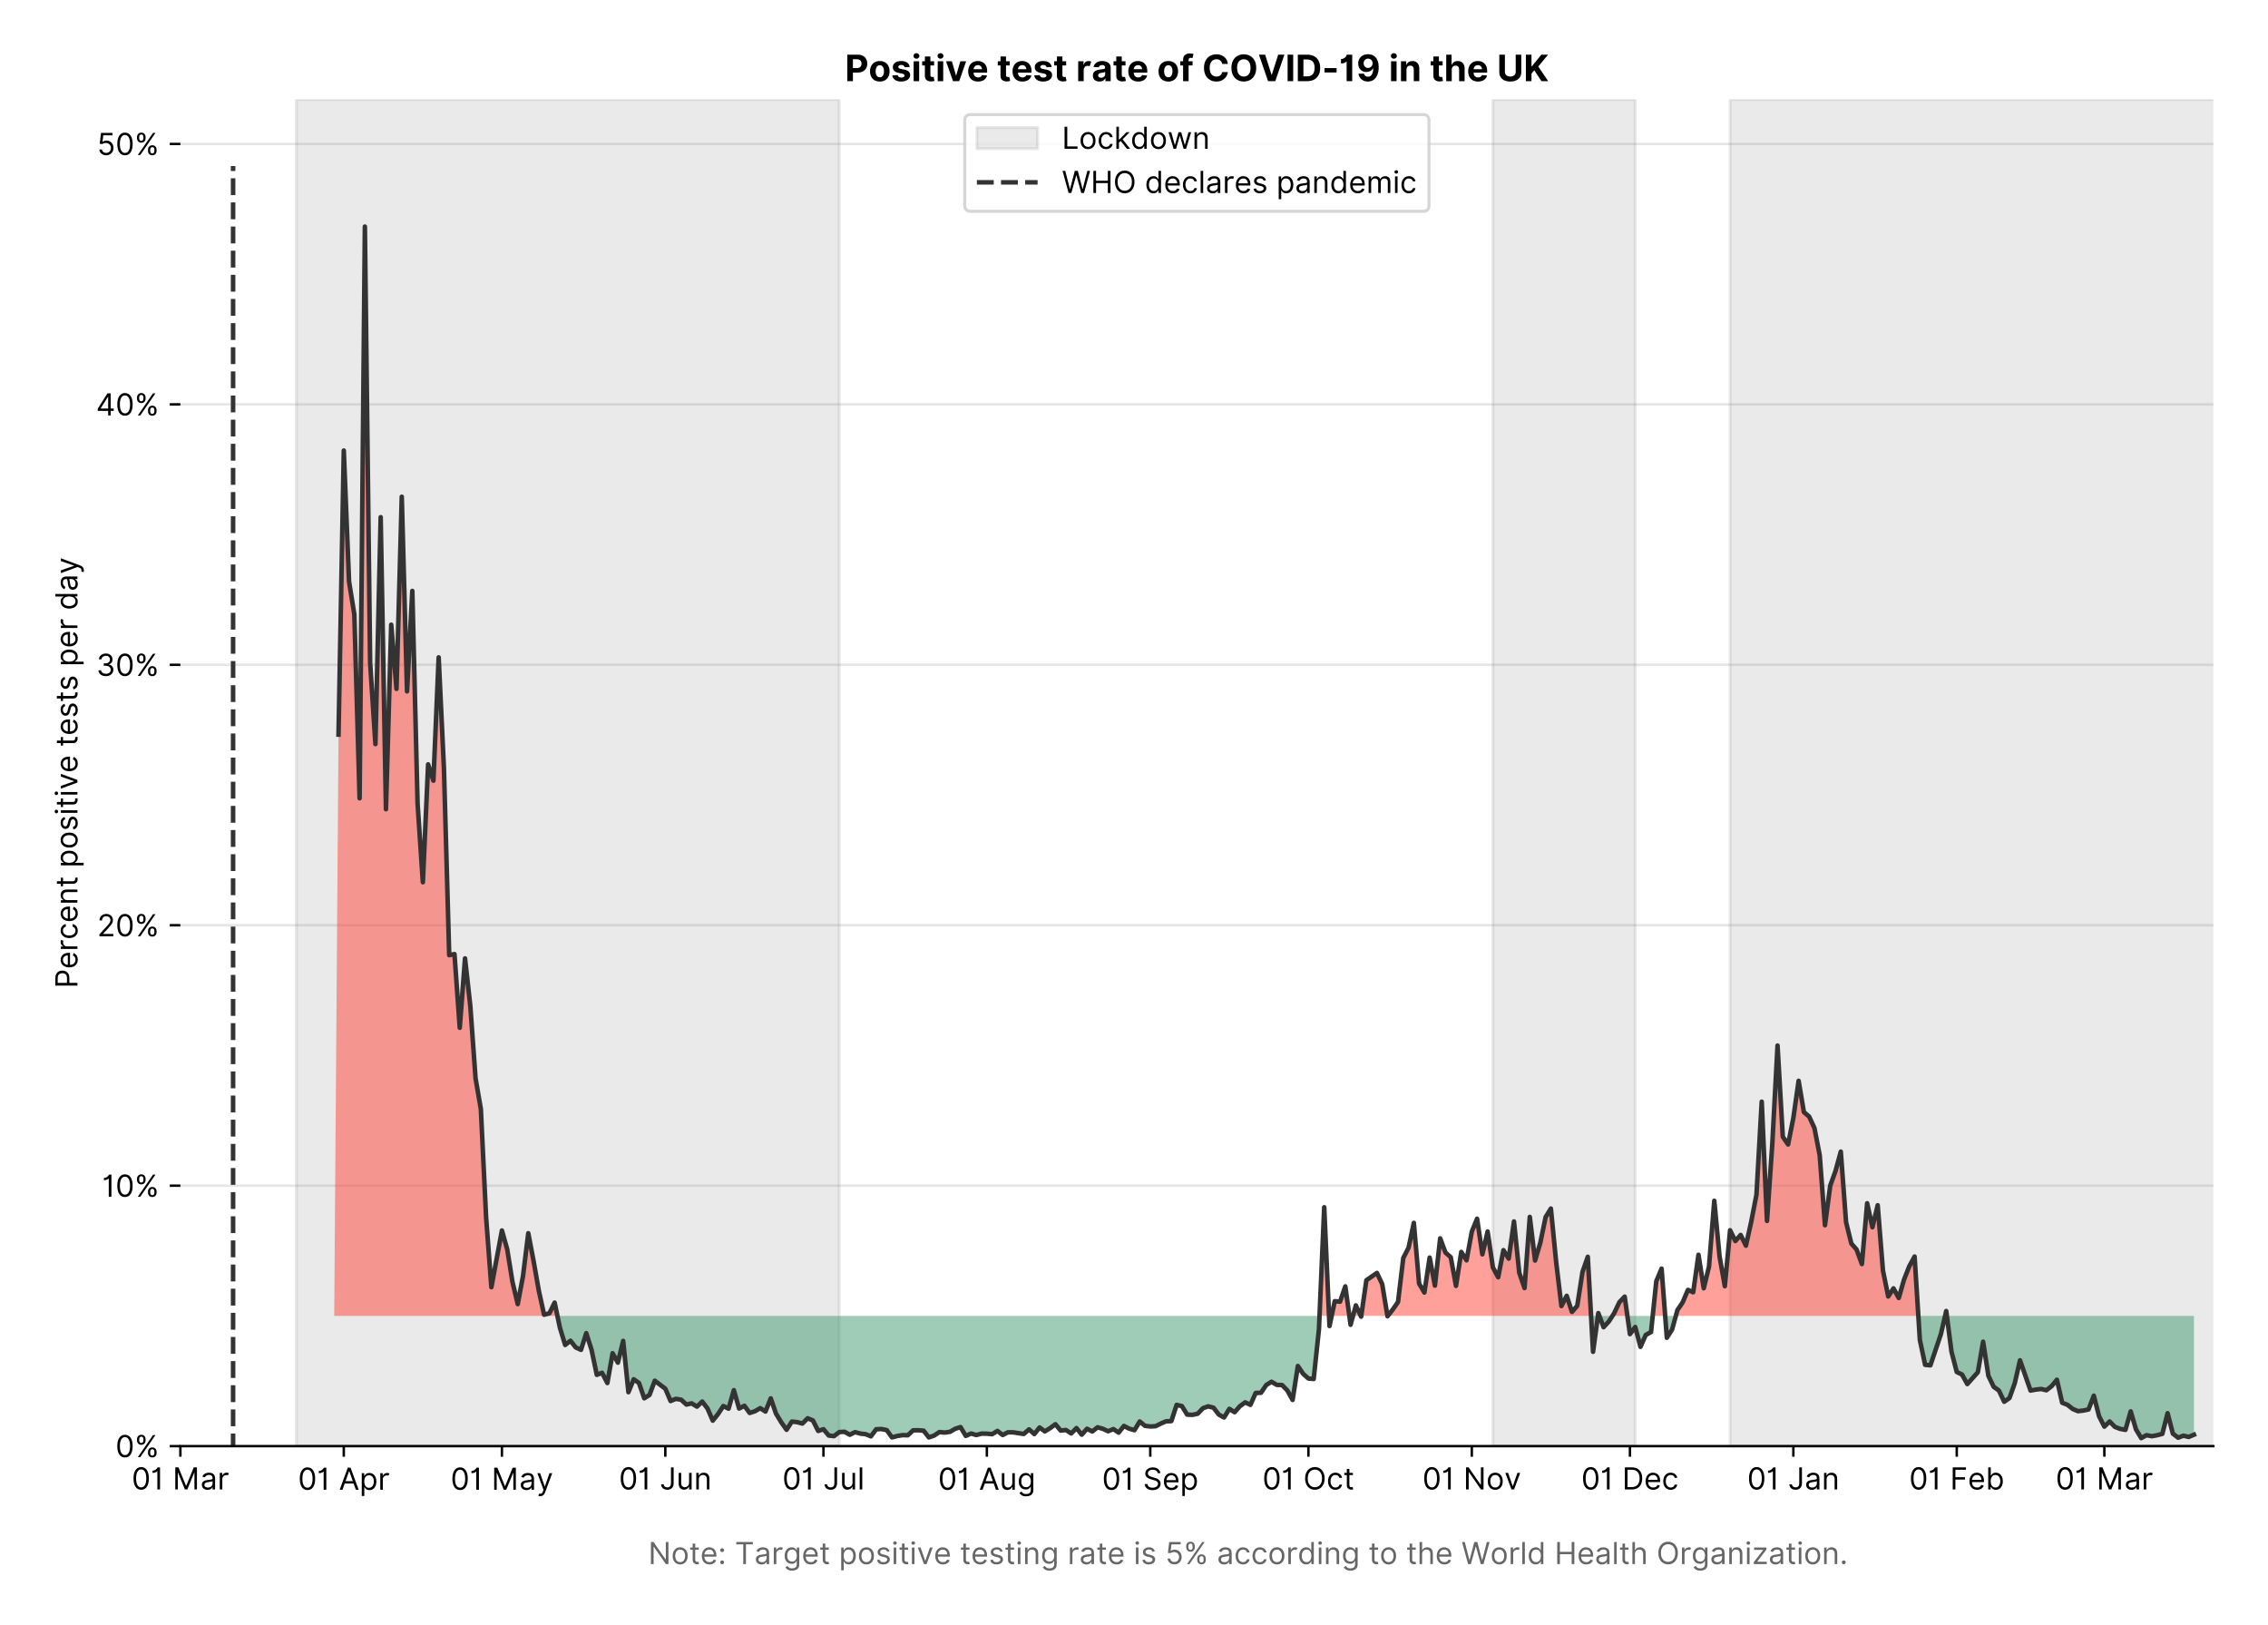 <?xml version="1.0" encoding="utf-8" standalone="no"?>
<!DOCTYPE svg PUBLIC "-//W3C//DTD SVG 1.1//EN"
  "http://www.w3.org/Graphics/SVG/1.1/DTD/svg11.dtd">
<!-- Created with matplotlib (https://matplotlib.org/) -->
<svg version="1.1" viewBox="0 0 747.013 535.258" xmlns="http://www.w3.org/2000/svg" xmlns:xlink="http://www.w3.org/1999/xlink">
 <defs>
  <style type="text/css">*{stroke-linecap:butt;stroke-linejoin:round;}</style>
 </defs>
 <g id="figure_1">
  <g id="patch_1">
   <path d="M 0 535.258 
L 747.013 535.258 
L 747.013 0 
L 0 0 
z
" style="fill:#ffffff;"/>
  </g>
  <g id="axes_1">
   <g id="patch_2">
    <path d="M 59.413 476.248 
L 729.013 476.248 
L 729.013 32.728 
L 59.413 32.728 
z
" style="fill:#ffffff;"/>
   </g>
   <g id="matplotlib.axis_1">
    <g id="xtick_1">
     <g id="line2d_1">
      <defs>
       <path d="M 0 0 
L 0 3.5 
" id="m8337f0dff0" style="stroke:#000000;stroke-width:0.8;"/>
      </defs>
      <g>
       <use style="stroke:#000000;stroke-width:0.8;" x="59.413" xlink:href="#m8337f0dff0" y="476.248"/>
      </g>
     </g>
     <g id="text_1">
      <!-- 01 Mar -->
      <g transform="translate(43.376 490.522)scale(0.1 -0.1)">
       <defs>
        <path d="M 31.25 -1 
Q 19.219 -1 12.594 8.766 
Q 5.969 18.531 5.969 36.359 
Q 5.969 54.047 12.641 63.875 
Q 19.312 73.719 31.25 73.719 
Q 43.188 73.719 49.859 63.875 
Q 56.531 54.047 56.531 36.359 
Q 56.531 18.531 49.906 8.766 
Q 43.297 -1 31.25 -1 
z
M 31.25 6.812 
Q 39.203 6.812 43.609 14.484 
Q 48.016 22.156 48.016 36.359 
Q 48.016 50.531 43.578 58.281 
Q 39.141 66.047 31.25 66.047 
Q 23.375 66.047 18.922 58.281 
Q 14.484 50.531 14.484 36.359 
Q 14.484 22.156 18.906 14.484 
Q 23.328 6.812 31.25 6.812 
z
" id="Inter-Regular-48"/>
        <path d="M 30.828 72.734 
L 30.828 0 
L 22.016 0 
L 22.016 59.938 
L 21.453 59.938 
Q 20.953 58.953 18.891 57.688 
Q 16.828 56.422 13.562 55.484 
Q 10.297 54.547 6.109 54.547 
L 6.109 61.938 
Q 10.328 61.938 13.422 63.453 
Q 16.516 64.984 18.594 67.047 
Q 20.672 69.109 21.75 70.766 
Q 22.828 72.438 23.016 72.734 
z
" id="Inter-Regular-49"/>
        <path id="Inter-Regular-32"/>
        <path d="M 8.812 72.734 
L 19.312 72.734 
L 44.031 12.359 
L 44.891 12.359 
L 69.609 72.734 
L 80.109 72.734 
L 80.109 0 
L 71.875 0 
L 71.875 55.25 
L 71.172 55.25 
L 48.438 0 
L 40.484 0 
L 17.75 55.25 
L 17.047 55.25 
L 17.047 0 
L 8.812 0 
z
" id="Inter-Regular-77"/>
        <path d="M 23.719 -1.281 
Q 18.531 -1.281 14.312 0.688 
Q 10.094 2.656 7.594 6.406 
Q 5.109 10.156 5.109 15.484 
Q 5.109 20.172 6.953 23.094 
Q 8.812 26.031 11.891 27.703 
Q 14.984 29.375 18.734 30.203 
Q 22.484 31.031 26.281 31.531 
Q 31.25 32.172 34.359 32.5 
Q 37.469 32.844 38.906 33.656 
Q 40.344 34.484 40.344 36.5 
L 40.344 36.797 
Q 40.344 42.047 37.484 44.953 
Q 34.625 47.875 28.844 47.875 
Q 22.828 47.875 19.422 45.234 
Q 16.016 42.609 14.625 39.625 
L 6.672 42.469 
Q 8.812 47.438 12.375 50.219 
Q 15.953 53.016 20.188 54.125 
Q 24.438 55.25 28.547 55.25 
Q 31.188 55.25 34.609 54.625 
Q 38.031 54.016 41.25 52.094 
Q 44.469 50.172 46.594 46.297 
Q 48.719 42.438 48.719 35.938 
L 48.719 0 
L 40.344 0 
L 40.344 7.391 
L 39.922 7.391 
Q 39.062 5.609 37.078 3.578 
Q 35.094 1.562 31.781 0.141 
Q 28.484 -1.281 23.719 -1.281 
z
M 25 6.25 
Q 29.969 6.25 33.391 8.203 
Q 36.828 10.156 38.578 13.234 
Q 40.344 16.328 40.344 19.75 
L 40.344 27.422 
Q 39.812 26.781 38.016 26.266 
Q 36.219 25.75 33.891 25.375 
Q 31.578 25 29.391 24.734 
Q 27.203 24.469 25.859 24.297 
Q 22.594 23.859 19.766 22.922 
Q 16.938 21.984 15.219 20.109 
Q 13.5 18.25 13.5 15.062 
Q 13.5 10.688 16.75 8.469 
Q 20 6.25 25 6.25 
z
" id="Inter-Regular-97"/>
        <path d="M 7.672 0 
L 7.672 54.547 
L 15.766 54.547 
L 15.766 46.312 
L 16.344 46.312 
Q 17.797 50.359 21.703 52.875 
Q 25.609 55.391 30.547 55.391 
Q 32.812 55.391 34.516 54.859 
Q 36.219 54.328 37.5 53.406 
L 34.656 46.312 
Q 33.766 46.766 32.578 47.031 
Q 31.391 47.297 29.828 47.297 
Q 23.859 47.297 19.953 43.656 
Q 16.047 40.016 16.047 34.516 
L 16.047 0 
z
" id="Inter-Regular-114"/>
       </defs>
       <use xlink:href="#Inter-Regular-48"/>
       <use x="62.5" xlink:href="#Inter-Regular-49"/>
       <use x="106.676" xlink:href="#Inter-Regular-32"/>
       <use x="134.801" xlink:href="#Inter-Regular-77"/>
       <use x="225.994" xlink:href="#Inter-Regular-97"/>
       <use x="282.386" xlink:href="#Inter-Regular-114"/>
      </g>
     </g>
    </g>
    <g id="xtick_2">
     <g id="line2d_2">
      <g>
       <use style="stroke:#000000;stroke-width:0.8;" x="113.234" xlink:href="#m8337f0dff0" y="476.248"/>
      </g>
     </g>
     <g id="text_2">
      <!-- 01 Apr -->
      <g transform="translate(98.148 490.62)scale(0.1 -0.1)">
       <defs>
        <path d="M 11.797 0 
L 2.562 0 
L 29.266 72.734 
L 38.359 72.734 
L 65.062 0 
L 55.828 0 
L 48.516 20.594 
L 19.109 20.594 
z
M 21.875 28.406 
L 45.734 28.406 
L 34.094 61.219 
L 33.531 61.219 
z
" id="Inter-Regular-65"/>
        <path d="M 7.672 -20.453 
L 7.672 54.547 
L 15.766 54.547 
L 15.766 45.875 
L 16.766 45.875 
Q 17.688 47.297 19.328 49.516 
Q 20.984 51.734 24.094 53.484 
Q 27.203 55.25 32.531 55.25 
Q 39.422 55.25 44.672 51.797 
Q 49.938 48.359 52.875 42.031 
Q 55.828 35.719 55.828 27.125 
Q 55.828 18.469 52.875 12.125 
Q 49.938 5.781 44.703 2.312 
Q 39.484 -1.141 32.672 -1.141 
Q 27.422 -1.141 24.25 0.609 
Q 21.094 2.375 19.391 4.625 
Q 17.688 6.891 16.766 8.375 
L 16.047 8.375 
L 16.047 -20.453 
z
M 15.906 27.266 
Q 15.906 18 19.938 12.188 
Q 23.969 6.391 31.531 6.391 
Q 36.797 6.391 40.328 9.172 
Q 43.859 11.969 45.641 16.703 
Q 47.438 21.453 47.438 27.266 
Q 47.438 33.031 45.672 37.656 
Q 43.922 42.297 40.391 45.016 
Q 36.859 47.734 31.531 47.734 
Q 23.859 47.734 19.875 42.078 
Q 15.906 36.438 15.906 27.266 
z
" id="Inter-Regular-112"/>
       </defs>
       <use xlink:href="#Inter-Regular-48"/>
       <use x="62.5" xlink:href="#Inter-Regular-49"/>
       <use x="106.676" xlink:href="#Inter-Regular-32"/>
       <use x="134.801" xlink:href="#Inter-Regular-65"/>
       <use x="202.415" xlink:href="#Inter-Regular-112"/>
       <use x="263.352" xlink:href="#Inter-Regular-114"/>
      </g>
     </g>
    </g>
    <g id="xtick_3">
     <g id="line2d_3">
      <g>
       <use style="stroke:#000000;stroke-width:0.8;" x="165.318" xlink:href="#m8337f0dff0" y="476.248"/>
      </g>
     </g>
     <g id="text_3">
      <!-- 01 May -->
      <g transform="translate(148.415 490.62)scale(0.1 -0.1)">
       <defs>
        <path d="M 12.781 -21.172 
Q 10.656 -21.172 8.984 -20.828 
Q 7.312 -20.484 6.672 -20.172 
L 8.812 -12.781 
Q 13.391 -13.953 16.453 -12.719 
Q 19.531 -11.5 21.734 -5.391 
L 23.578 -0.281 
L 3.406 54.547 
L 12.5 54.547 
L 27.562 11.078 
L 28.125 11.078 
L 43.188 54.547 
L 52.281 54.547 
L 28.844 -8.812 
Q 24.219 -21.172 12.781 -21.172 
z
" id="Inter-Regular-121"/>
       </defs>
       <use xlink:href="#Inter-Regular-48"/>
       <use x="62.5" xlink:href="#Inter-Regular-49"/>
       <use x="106.676" xlink:href="#Inter-Regular-32"/>
       <use x="134.801" xlink:href="#Inter-Regular-77"/>
       <use x="225.994" xlink:href="#Inter-Regular-97"/>
       <use x="282.386" xlink:href="#Inter-Regular-121"/>
      </g>
     </g>
    </g>
    <g id="xtick_4">
     <g id="line2d_4">
      <g>
       <use style="stroke:#000000;stroke-width:0.8;" x="219.139" xlink:href="#m8337f0dff0" y="476.248"/>
      </g>
     </g>
     <g id="text_4">
      <!-- 01 Jun -->
      <g transform="translate(203.855 490.522)scale(0.1 -0.1)">
       <defs>
        <path d="M 36.656 72.734 
L 45.453 72.734 
L 45.453 20.734 
Q 45.453 10.266 39.828 4.625 
Q 34.203 -1 24.719 -1 
Q 18.75 -1 14.094 1.188 
Q 9.453 3.375 6.781 7.422 
Q 4.125 11.469 4.125 17.047 
L 12.781 17.047 
Q 12.781 12.422 16.156 9.609 
Q 19.531 6.812 24.719 6.812 
Q 30.438 6.812 33.547 10.375 
Q 36.656 13.953 36.656 20.734 
z
" id="Inter-Regular-74"/>
        <path d="M 42.047 22.297 
L 42.047 54.547 
L 50.422 54.547 
L 50.422 0 
L 42.047 0 
L 42.047 9.234 
L 41.484 9.234 
Q 39.562 5.078 35.516 2.188 
Q 31.469 -0.703 25.281 -0.703 
Q 17.609 -0.703 12.641 4.375 
Q 7.672 9.453 7.672 19.891 
L 7.672 54.547 
L 16.047 54.547 
L 16.047 20.453 
Q 16.047 14.484 19.406 10.938 
Q 22.766 7.391 27.984 7.391 
Q 31.109 7.391 34.359 8.984 
Q 37.609 10.578 39.828 13.875 
Q 42.047 17.188 42.047 22.297 
z
" id="Inter-Regular-117"/>
        <path d="M 16.047 32.812 
L 16.047 0 
L 7.672 0 
L 7.672 54.547 
L 15.766 54.547 
L 15.766 46.016 
L 16.484 46.016 
Q 18.391 50.172 22.297 52.703 
Q 26.203 55.25 32.391 55.25 
Q 40.656 55.25 45.75 50.172 
Q 50.859 45.094 50.859 34.656 
L 50.859 0 
L 42.469 0 
L 42.469 34.094 
Q 42.469 40.516 39.125 44.125 
Q 35.797 47.734 29.969 47.734 
Q 23.969 47.734 20 43.844 
Q 16.047 39.953 16.047 32.812 
z
" id="Inter-Regular-110"/>
       </defs>
       <use xlink:href="#Inter-Regular-48"/>
       <use x="62.5" xlink:href="#Inter-Regular-49"/>
       <use x="106.676" xlink:href="#Inter-Regular-32"/>
       <use x="134.801" xlink:href="#Inter-Regular-74"/>
       <use x="189.063" xlink:href="#Inter-Regular-117"/>
       <use x="247.159" xlink:href="#Inter-Regular-110"/>
      </g>
     </g>
    </g>
    <g id="xtick_5">
     <g id="line2d_5">
      <g>
       <use style="stroke:#000000;stroke-width:0.8;" x="271.224" xlink:href="#m8337f0dff0" y="476.248"/>
      </g>
     </g>
     <g id="text_5">
      <!-- 01 Jul -->
      <g transform="translate(257.68 490.522)scale(0.1 -0.1)">
       <defs>
        <path d="M 16.047 72.734 
L 16.047 0 
L 7.672 0 
L 7.672 72.734 
z
" id="Inter-Regular-108"/>
       </defs>
       <use xlink:href="#Inter-Regular-48"/>
       <use x="62.5" xlink:href="#Inter-Regular-49"/>
       <use x="106.676" xlink:href="#Inter-Regular-32"/>
       <use x="134.801" xlink:href="#Inter-Regular-74"/>
       <use x="189.063" xlink:href="#Inter-Regular-117"/>
       <use x="247.159" xlink:href="#Inter-Regular-108"/>
      </g>
     </g>
    </g>
    <g id="xtick_6">
     <g id="line2d_6">
      <g>
       <use style="stroke:#000000;stroke-width:0.8;" x="325.045" xlink:href="#m8337f0dff0" y="476.248"/>
      </g>
     </g>
     <g id="text_6">
      <!-- 01 Aug -->
      <g transform="translate(308.973 490.62)scale(0.1 -0.1)">
       <defs>
        <path d="M 29.688 -21.594 
Q 20.562 -21.594 15.25 -18.266 
Q 9.938 -14.953 7.391 -10.656 
L 14.062 -5.969 
Q 15.203 -7.453 16.938 -9.391 
Q 18.688 -11.328 21.719 -12.766 
Q 24.75 -14.203 29.688 -14.203 
Q 36.297 -14.203 40.594 -11 
Q 44.891 -7.812 44.891 -1 
L 44.891 10.078 
L 44.172 10.078 
Q 43.25 8.594 41.562 6.406 
Q 39.875 4.219 36.734 2.531 
Q 33.594 0.859 28.266 0.859 
Q 21.656 0.859 16.422 3.984 
Q 11.188 7.109 8.141 13.062 
Q 5.109 19.031 5.109 27.562 
Q 5.109 35.938 8.062 42.172 
Q 11.016 48.406 16.266 51.828 
Q 21.516 55.25 28.406 55.25 
Q 33.734 55.25 36.875 53.484 
Q 40.016 51.734 41.703 49.516 
Q 43.391 47.297 44.312 45.875 
L 45.172 45.875 
L 45.172 54.547 
L 53.266 54.547 
L 53.266 -1.562 
Q 53.266 -8.594 50.078 -13.016 
Q 46.906 -17.438 41.562 -19.516 
Q 36.219 -21.594 29.688 -21.594 
z
M 29.406 8.375 
Q 36.969 8.375 41 13.5 
Q 45.031 18.641 45.031 27.703 
Q 45.031 36.547 41.047 42.141 
Q 37.078 47.734 29.406 47.734 
Q 24.078 47.734 20.547 45.031 
Q 17.016 42.328 15.25 37.781 
Q 13.5 33.234 13.5 27.703 
Q 13.5 19.172 17.5 13.766 
Q 21.516 8.375 29.406 8.375 
z
" id="Inter-Regular-103"/>
       </defs>
       <use xlink:href="#Inter-Regular-48"/>
       <use x="62.5" xlink:href="#Inter-Regular-49"/>
       <use x="106.676" xlink:href="#Inter-Regular-32"/>
       <use x="134.801" xlink:href="#Inter-Regular-65"/>
       <use x="202.415" xlink:href="#Inter-Regular-117"/>
       <use x="260.511" xlink:href="#Inter-Regular-103"/>
      </g>
     </g>
    </g>
    <g id="xtick_7">
     <g id="line2d_7">
      <g>
       <use style="stroke:#000000;stroke-width:0.8;" x="378.866" xlink:href="#m8337f0dff0" y="476.248"/>
      </g>
     </g>
     <g id="text_7">
      <!-- 01 Sep -->
      <g transform="translate(362.979 490.62)scale(0.1 -0.1)">
       <defs>
        <path d="M 48.578 54.547 
Q 47.938 59.938 43.391 62.922 
Q 38.844 65.906 32.25 65.906 
Q 25 65.906 20.594 62.484 
Q 16.188 59.062 16.188 53.828 
Q 16.188 49.922 18.578 47.531 
Q 20.984 45.141 24.266 43.797 
Q 27.562 42.469 30.25 41.766 
L 37.641 39.766 
Q 40.484 39.031 43.984 37.719 
Q 47.484 36.406 50.688 34.141 
Q 53.906 31.891 56 28.375 
Q 58.094 24.859 58.094 19.75 
Q 58.094 13.844 55.016 9.078 
Q 51.953 4.328 46.078 1.516 
Q 40.203 -1.281 31.812 -1.281 
Q 20.094 -1.281 13.203 4.25 
Q 6.328 9.797 5.688 18.75 
L 14.781 18.75 
Q 15.125 14.625 17.562 11.938 
Q 20 9.266 23.734 7.969 
Q 27.484 6.672 31.812 6.672 
Q 36.859 6.672 40.875 8.328 
Q 44.891 9.984 47.234 12.938 
Q 49.578 15.906 49.578 19.891 
Q 49.578 23.516 47.547 25.781 
Q 45.531 28.047 42.219 29.469 
Q 38.922 30.891 35.094 31.953 
L 26.141 34.516 
Q 17.609 36.969 12.641 41.516 
Q 7.672 46.062 7.672 53.406 
Q 7.672 59.516 10.984 64.078 
Q 14.312 68.641 19.938 71.172 
Q 25.562 73.719 32.531 73.719 
Q 39.562 73.719 45.031 71.219 
Q 50.5 68.719 53.703 64.375 
Q 56.922 60.047 57.109 54.547 
z
" id="Inter-Regular-83"/>
        <path d="M 30.547 -1.141 
Q 22.656 -1.141 16.953 2.359 
Q 11.266 5.859 8.188 12.156 
Q 5.109 18.469 5.109 26.844 
Q 5.109 35.234 8.188 41.641 
Q 11.266 48.047 16.781 51.641 
Q 22.297 55.25 29.688 55.25 
Q 33.953 55.25 38.109 53.828 
Q 42.266 52.422 45.672 49.234 
Q 49.078 46.062 51.094 40.844 
Q 53.125 35.625 53.125 27.984 
L 53.125 24.438 
L 13.531 24.438 
Q 13.812 15.703 18.484 11.047 
Q 23.156 6.391 30.547 6.391 
Q 35.484 6.391 39.031 8.516 
Q 42.578 10.656 44.172 14.922 
L 52.281 12.641 
Q 50.359 6.469 44.594 2.656 
Q 38.844 -1.141 30.547 -1.141 
z
M 13.531 31.672 
L 44.609 31.672 
Q 44.609 38.594 40.547 43.156 
Q 36.5 47.734 29.688 47.734 
Q 24.891 47.734 21.375 45.484 
Q 17.859 43.25 15.828 39.578 
Q 13.812 35.906 13.531 31.672 
z
" id="Inter-Regular-101"/>
       </defs>
       <use xlink:href="#Inter-Regular-48"/>
       <use x="62.5" xlink:href="#Inter-Regular-49"/>
       <use x="106.676" xlink:href="#Inter-Regular-32"/>
       <use x="134.801" xlink:href="#Inter-Regular-83"/>
       <use x="198.58" xlink:href="#Inter-Regular-101"/>
       <use x="256.818" xlink:href="#Inter-Regular-112"/>
      </g>
     </g>
    </g>
    <g id="xtick_8">
     <g id="line2d_8">
      <g>
       <use style="stroke:#000000;stroke-width:0.8;" x="430.951" xlink:href="#m8337f0dff0" y="476.248"/>
      </g>
     </g>
     <g id="text_8">
      <!-- 01 Oct -->
      <g transform="translate(415.795 490.522)scale(0.1 -0.1)">
       <defs>
        <path d="M 70.172 36.359 
Q 70.172 24.859 66.016 16.469 
Q 61.859 8.094 54.609 3.547 
Q 47.375 -1 38.062 -1 
Q 28.766 -1 21.516 3.547 
Q 14.281 8.094 10.125 16.469 
Q 5.969 24.859 5.969 36.359 
Q 5.969 47.875 10.125 56.25 
Q 14.281 64.625 21.516 69.172 
Q 28.766 73.719 38.062 73.719 
Q 47.375 73.719 54.609 69.172 
Q 61.859 64.625 66.016 56.25 
Q 70.172 47.875 70.172 36.359 
z
M 61.656 36.359 
Q 61.656 45.812 58.5 52.312 
Q 55.359 58.812 50.016 62.141 
Q 44.672 65.484 38.062 65.484 
Q 31.469 65.484 26.125 62.141 
Q 20.781 58.812 17.625 52.312 
Q 14.484 45.812 14.484 36.359 
Q 14.484 26.922 17.625 20.422 
Q 20.781 13.922 26.125 10.578 
Q 31.469 7.25 38.062 7.25 
Q 44.672 7.25 50.016 10.578 
Q 55.359 13.922 58.5 20.422 
Q 61.656 26.922 61.656 36.359 
z
" id="Inter-Regular-79"/>
        <path d="M 29.828 -1.141 
Q 22.156 -1.141 16.609 2.484 
Q 11.078 6.109 8.094 12.469 
Q 5.109 18.828 5.109 26.984 
Q 5.109 35.297 8.188 41.672 
Q 11.266 48.047 16.781 51.641 
Q 22.297 55.25 29.688 55.25 
Q 35.438 55.25 40.047 53.125 
Q 44.672 51 47.609 47.156 
Q 50.562 43.328 51.281 38.203 
L 42.906 38.203 
Q 41.938 41.938 38.656 44.828 
Q 35.375 47.734 29.828 47.734 
Q 22.484 47.734 17.984 42.141 
Q 13.5 36.547 13.5 27.266 
Q 13.5 17.797 17.938 12.094 
Q 22.375 6.391 29.828 6.391 
Q 34.734 6.391 38.234 8.906 
Q 41.734 11.438 42.906 15.906 
L 51.281 15.906 
Q 50.562 11.078 47.781 7.219 
Q 45 3.375 40.438 1.109 
Q 35.875 -1.141 29.828 -1.141 
z
" id="Inter-Regular-99"/>
        <path d="M 31.391 54.547 
L 31.391 47.438 
L 19.75 47.438 
L 19.75 15.625 
Q 19.75 12.078 20.797 10.312 
Q 21.844 8.562 23.484 7.969 
Q 25.141 7.391 26.984 7.391 
Q 28.375 7.391 29.266 7.547 
Q 30.156 7.703 30.688 7.812 
L 32.391 0.281 
Q 31.531 -0.031 30 -0.359 
Q 28.484 -0.703 26.141 -0.703 
Q 22.594 -0.703 19.188 0.812 
Q 15.797 2.344 13.578 5.469 
Q 11.359 8.594 11.359 13.359 
L 11.359 47.438 
L 3.125 47.438 
L 3.125 54.547 
L 11.359 54.547 
L 11.359 67.609 
L 19.75 67.609 
L 19.75 54.547 
z
" id="Inter-Regular-116"/>
       </defs>
       <use xlink:href="#Inter-Regular-48"/>
       <use x="62.5" xlink:href="#Inter-Regular-49"/>
       <use x="106.676" xlink:href="#Inter-Regular-32"/>
       <use x="134.801" xlink:href="#Inter-Regular-79"/>
       <use x="210.938" xlink:href="#Inter-Regular-99"/>
       <use x="266.761" xlink:href="#Inter-Regular-116"/>
      </g>
     </g>
    </g>
    <g id="xtick_9">
     <g id="line2d_9">
      <g>
       <use style="stroke:#000000;stroke-width:0.8;" x="484.772" xlink:href="#m8337f0dff0" y="476.248"/>
      </g>
     </g>
     <g id="text_9">
      <!-- 01 Nov -->
      <g transform="translate(468.501 490.522)scale(0.1 -0.1)">
       <defs>
        <path d="M 66.484 72.734 
L 66.484 0 
L 57.953 0 
L 18.328 57.109 
L 17.609 57.109 
L 17.609 0 
L 8.812 0 
L 8.812 72.734 
L 17.328 72.734 
L 57.109 15.484 
L 57.812 15.484 
L 57.812 72.734 
z
" id="Inter-Regular-78"/>
        <path d="M 29.828 -1.141 
Q 22.438 -1.141 16.875 2.375 
Q 11.328 5.891 8.219 12.203 
Q 5.109 18.531 5.109 26.984 
Q 5.109 35.516 8.219 41.859 
Q 11.328 48.219 16.875 51.734 
Q 22.438 55.25 29.828 55.25 
Q 37.219 55.25 42.766 51.734 
Q 48.328 48.219 51.438 41.859 
Q 54.547 35.516 54.547 26.984 
Q 54.547 18.531 51.438 12.203 
Q 48.328 5.891 42.766 2.375 
Q 37.219 -1.141 29.828 -1.141 
z
M 29.828 6.391 
Q 35.438 6.391 39.062 9.266 
Q 42.688 12.141 44.422 16.828 
Q 46.172 21.516 46.172 26.984 
Q 46.172 32.453 44.422 37.172 
Q 42.688 41.906 39.062 44.812 
Q 35.438 47.734 29.828 47.734 
Q 24.219 47.734 20.594 44.812 
Q 16.969 41.906 15.234 37.172 
Q 13.5 32.453 13.5 26.984 
Q 13.5 21.516 15.234 16.828 
Q 16.969 12.141 20.594 9.266 
Q 24.219 6.391 29.828 6.391 
z
" id="Inter-Regular-111"/>
        <path d="M 52.281 54.547 
L 32.109 0 
L 23.578 0 
L 3.406 54.547 
L 12.5 54.547 
L 27.562 11.078 
L 28.125 11.078 
L 43.188 54.547 
z
" id="Inter-Regular-118"/>
       </defs>
       <use xlink:href="#Inter-Regular-48"/>
       <use x="62.5" xlink:href="#Inter-Regular-49"/>
       <use x="106.676" xlink:href="#Inter-Regular-32"/>
       <use x="134.801" xlink:href="#Inter-Regular-78"/>
       <use x="210.085" xlink:href="#Inter-Regular-111"/>
       <use x="269.744" xlink:href="#Inter-Regular-118"/>
      </g>
     </g>
    </g>
    <g id="xtick_10">
     <g id="line2d_10">
      <g>
       <use style="stroke:#000000;stroke-width:0.8;" x="536.857" xlink:href="#m8337f0dff0" y="476.248"/>
      </g>
     </g>
     <g id="text_10">
      <!-- 01 Dec -->
      <g transform="translate(520.82 490.522)scale(0.1 -0.1)">
       <defs>
        <path d="M 31.25 0 
L 8.812 0 
L 8.812 72.734 
L 32.25 72.734 
Q 42.828 72.734 50.359 68.375 
Q 57.891 64.031 61.891 55.906 
Q 65.906 47.797 65.906 36.5 
Q 65.906 25.141 61.859 16.953 
Q 57.812 8.766 50.062 4.375 
Q 42.328 0 31.25 0 
z
M 17.609 7.812 
L 30.688 7.812 
Q 44.219 7.812 50.797 15.5 
Q 57.391 23.188 57.391 36.5 
Q 57.391 49.719 50.922 57.312 
Q 44.469 64.922 31.672 64.922 
L 17.609 64.922 
z
" id="Inter-Regular-68"/>
       </defs>
       <use xlink:href="#Inter-Regular-48"/>
       <use x="62.5" xlink:href="#Inter-Regular-49"/>
       <use x="106.676" xlink:href="#Inter-Regular-32"/>
       <use x="134.801" xlink:href="#Inter-Regular-68"/>
       <use x="206.676" xlink:href="#Inter-Regular-101"/>
       <use x="264.915" xlink:href="#Inter-Regular-99"/>
      </g>
     </g>
    </g>
    <g id="xtick_11">
     <g id="line2d_11">
      <g>
       <use style="stroke:#000000;stroke-width:0.8;" x="590.678" xlink:href="#m8337f0dff0" y="476.248"/>
      </g>
     </g>
     <g id="text_11">
      <!-- 01 Jan -->
      <g transform="translate(575.479 490.522)scale(0.1 -0.1)">
       <use xlink:href="#Inter-Regular-48"/>
       <use x="62.5" xlink:href="#Inter-Regular-49"/>
       <use x="106.676" xlink:href="#Inter-Regular-32"/>
       <use x="134.801" xlink:href="#Inter-Regular-74"/>
       <use x="189.063" xlink:href="#Inter-Regular-97"/>
       <use x="245.455" xlink:href="#Inter-Regular-110"/>
      </g>
     </g>
    </g>
    <g id="xtick_12">
     <g id="line2d_12">
      <g>
       <use style="stroke:#000000;stroke-width:0.8;" x="644.499" xlink:href="#m8337f0dff0" y="476.248"/>
      </g>
     </g>
     <g id="text_12">
      <!-- 01 Feb -->
      <g transform="translate(628.81 490.522)scale(0.1 -0.1)">
       <defs>
        <path d="M 8.812 0 
L 8.812 72.734 
L 52.422 72.734 
L 52.422 64.922 
L 17.609 64.922 
L 17.609 40.344 
L 49.156 40.344 
L 49.156 32.531 
L 17.609 32.531 
L 17.609 0 
z
" id="Inter-Regular-70"/>
        <path d="M 8.812 0 
L 8.812 72.734 
L 17.188 72.734 
L 17.188 45.875 
L 17.906 45.875 
Q 18.828 47.297 20.469 49.516 
Q 22.125 51.734 25.234 53.484 
Q 28.344 55.25 33.672 55.25 
Q 40.562 55.25 45.812 51.797 
Q 51.062 48.359 54.016 42.031 
Q 56.969 35.719 56.969 27.125 
Q 56.969 18.469 54.016 12.125 
Q 51.062 5.781 45.844 2.312 
Q 40.625 -1.141 33.812 -1.141 
Q 28.547 -1.141 25.391 0.609 
Q 22.234 2.375 20.531 4.625 
Q 18.828 6.891 17.906 8.375 
L 16.906 8.375 
L 16.906 0 
z
M 17.047 27.266 
Q 17.047 18 21.078 12.188 
Q 25.109 6.391 32.672 6.391 
Q 37.922 6.391 41.453 9.172 
Q 45 11.969 46.781 16.703 
Q 48.578 21.453 48.578 27.266 
Q 48.578 33.031 46.812 37.656 
Q 45.062 42.297 41.531 45.016 
Q 38 47.734 32.672 47.734 
Q 25 47.734 21.016 42.078 
Q 17.047 36.438 17.047 27.266 
z
" id="Inter-Regular-98"/>
       </defs>
       <use xlink:href="#Inter-Regular-48"/>
       <use x="62.5" xlink:href="#Inter-Regular-49"/>
       <use x="106.676" xlink:href="#Inter-Regular-32"/>
       <use x="134.801" xlink:href="#Inter-Regular-70"/>
       <use x="193.466" xlink:href="#Inter-Regular-101"/>
       <use x="251.705" xlink:href="#Inter-Regular-98"/>
      </g>
     </g>
    </g>
    <g id="xtick_13">
     <g id="line2d_13">
      <g>
       <use style="stroke:#000000;stroke-width:0.8;" x="693.112" xlink:href="#m8337f0dff0" y="476.248"/>
      </g>
     </g>
     <g id="text_13">
      <!-- 01 Mar -->
      <g transform="translate(677.075 490.522)scale(0.1 -0.1)">
       <use xlink:href="#Inter-Regular-48"/>
       <use x="62.5" xlink:href="#Inter-Regular-49"/>
       <use x="106.676" xlink:href="#Inter-Regular-32"/>
       <use x="134.801" xlink:href="#Inter-Regular-77"/>
       <use x="225.994" xlink:href="#Inter-Regular-97"/>
       <use x="282.386" xlink:href="#Inter-Regular-114"/>
      </g>
     </g>
    </g>
    <g id="text_14">
     <!--  -->
     <g style="fill:#666666;" transform="translate(394.212 504.053)scale(0.1 -0.1)"/>
     <!--             Note: Target positive testing rate is 5% according to the World Health Organization. -->
     <g style="fill:#666666;" transform="translate(179.766 515.098)scale(0.1 -0.1)">
      <defs>
       <path d="M 13.781 -0.562 
Q 11.156 -0.562 9.266 1.312 
Q 7.391 3.203 7.391 5.828 
Q 7.391 8.453 9.266 10.328 
Q 11.156 12.219 13.781 12.219 
Q 16.406 12.219 18.281 10.328 
Q 20.172 8.453 20.172 5.828 
Q 20.172 3.203 18.281 1.312 
Q 16.406 -0.562 13.781 -0.562 
z
M 13.781 39.438 
Q 11.156 39.438 9.266 41.312 
Q 7.391 43.203 7.391 45.828 
Q 7.391 48.453 9.266 50.328 
Q 11.156 52.219 13.781 52.219 
Q 16.406 52.219 18.281 50.328 
Q 20.172 48.453 20.172 45.828 
Q 20.172 43.203 18.281 41.312 
Q 16.406 39.438 13.781 39.438 
z
" id="Inter-Regular-58"/>
       <path d="M 4.828 64.922 
L 4.828 72.734 
L 59.375 72.734 
L 59.375 64.922 
L 36.5 64.922 
L 36.5 0 
L 27.703 0 
L 27.703 64.922 
z
" id="Inter-Regular-84"/>
       <path d="M 46.312 42.328 
L 38.781 40.203 
Q 37.672 43.047 35.078 45.531 
Q 32.5 48.016 26.984 48.016 
Q 21.984 48.016 18.656 45.719 
Q 15.344 43.438 15.344 39.922 
Q 15.344 36.797 17.609 34.984 
Q 19.891 33.172 24.719 31.953 
L 32.812 29.969 
Q 47.297 26.422 47.297 15.203 
Q 47.297 10.516 44.609 6.812 
Q 41.938 3.125 37.141 0.984 
Q 32.359 -1.141 26 -1.141 
Q 17.656 -1.141 12.188 2.484 
Q 6.719 6.109 5.25 13.062 
L 13.219 15.062 
Q 15.453 6.25 25.859 6.25 
Q 31.719 6.25 35.172 8.75 
Q 38.641 11.25 38.641 14.766 
Q 38.641 20.562 30.547 22.438 
L 21.453 24.578 
Q 13.953 26.344 10.453 30.094 
Q 6.969 33.844 6.969 39.484 
Q 6.969 44.109 9.578 47.656 
Q 12.188 51.203 16.703 53.219 
Q 21.234 55.25 26.984 55.25 
Q 35.094 55.25 39.719 51.703 
Q 44.359 48.156 46.312 42.328 
z
" id="Inter-Regular-115"/>
       <path d="M 7.672 0 
L 7.672 54.547 
L 16.047 54.547 
L 16.047 0 
z
M 11.938 63.641 
Q 9.484 63.641 7.719 65.297 
Q 5.969 66.969 5.969 69.312 
Q 5.969 71.656 7.719 73.328 
Q 9.484 75 11.938 75 
Q 14.391 75 16.141 73.328 
Q 17.906 71.656 17.906 69.312 
Q 17.906 66.969 16.141 65.297 
Q 14.391 63.641 11.938 63.641 
z
" id="Inter-Regular-105"/>
       <path d="M 30.25 -1 
Q 24 -1 19 1.484 
Q 14 3.984 10.969 8.312 
Q 7.953 12.641 7.672 18.188 
L 16.188 18.188 
Q 16.688 13.25 20.688 10.031 
Q 24.688 6.812 30.25 6.812 
Q 34.734 6.812 38.234 8.906 
Q 41.734 11.016 43.734 14.688 
Q 45.734 18.359 45.734 23.016 
Q 45.734 27.766 43.656 31.516 
Q 41.578 35.266 37.953 37.422 
Q 34.344 39.594 29.688 39.625 
Q 26.344 39.672 22.828 38.625 
Q 19.312 37.578 17.047 35.938 
L 8.812 36.938 
L 13.219 72.734 
L 51 72.734 
L 51 64.922 
L 20.594 64.922 
L 18.047 43.469 
L 18.469 43.469 
Q 20.703 45.234 24.078 46.406 
Q 27.453 47.578 31.109 47.578 
Q 37.781 47.578 43.016 44.406 
Q 48.266 41.234 51.266 35.719 
Q 54.266 30.219 54.266 23.156 
Q 54.266 16.188 51.156 10.734 
Q 48.047 5.297 42.609 2.141 
Q 37.188 -1 30.25 -1 
z
" id="Inter-Regular-53"/>
       <path d="M 44.609 13.641 
L 44.609 17.469 
Q 44.609 21.453 46.25 24.766 
Q 47.906 28.094 51.078 30.094 
Q 54.266 32.109 58.812 32.109 
Q 63.422 32.109 66.547 30.094 
Q 69.672 28.094 71.266 24.766 
Q 72.875 21.453 72.875 17.469 
L 72.875 13.641 
Q 72.875 9.656 71.25 6.328 
Q 69.641 3.016 66.5 1 
Q 63.359 -1 58.812 -1 
Q 54.188 -1 51.031 1 
Q 47.875 3.016 46.234 6.328 
Q 44.609 9.656 44.609 13.641 
z
M 8.375 55.25 
L 8.375 59.094 
Q 8.375 63.062 10.031 66.375 
Q 11.688 69.703 14.859 71.703 
Q 18.047 73.719 22.594 73.719 
Q 27.203 73.719 30.328 71.703 
Q 33.453 69.703 35.047 66.375 
Q 36.656 63.062 36.656 59.094 
L 36.656 55.25 
Q 36.656 51.281 35.031 47.953 
Q 33.422 44.641 30.266 42.625 
Q 27.125 40.625 22.594 40.625 
Q 17.969 40.625 14.812 42.625 
Q 11.656 44.641 10.016 47.953 
Q 8.375 51.281 8.375 55.25 
z
M 11.078 0 
L 61.078 72.734 
L 69.172 72.734 
L 19.172 0 
z
M 51.844 17.469 
L 51.844 13.641 
Q 51.844 10.328 53.406 7.719 
Q 54.969 5.109 58.812 5.109 
Q 62.531 5.109 64.078 7.719 
Q 65.625 10.328 65.625 13.641 
L 65.625 17.469 
Q 65.625 20.781 64.125 23.391 
Q 62.641 26 58.812 26 
Q 55.078 26 53.453 23.391 
Q 51.844 20.781 51.844 17.469 
z
M 15.625 59.094 
L 15.625 55.25 
Q 15.625 51.953 17.188 49.344 
Q 18.75 46.734 22.594 46.734 
Q 26.312 46.734 27.859 49.344 
Q 29.406 51.953 29.406 55.25 
L 29.406 59.094 
Q 29.406 62.391 27.906 65 
Q 26.422 67.609 22.594 67.609 
Q 18.859 67.609 17.234 65 
Q 15.625 62.391 15.625 59.094 
z
" id="Inter-Regular-37"/>
       <path d="M 28.266 -1.141 
Q 21.453 -1.141 16.234 2.312 
Q 11.016 5.781 8.062 12.125 
Q 5.109 18.469 5.109 27.125 
Q 5.109 35.719 8.062 42.031 
Q 11.016 48.359 16.266 51.797 
Q 21.516 55.25 28.406 55.25 
Q 33.734 55.25 36.844 53.484 
Q 39.953 51.734 41.594 49.516 
Q 43.25 47.297 44.172 45.875 
L 44.891 45.875 
L 44.891 72.734 
L 53.266 72.734 
L 53.266 0 
L 45.172 0 
L 45.172 8.375 
L 44.172 8.375 
Q 43.25 6.891 41.547 4.625 
Q 39.844 2.375 36.688 0.609 
Q 33.531 -1.141 28.266 -1.141 
z
M 29.406 6.391 
Q 36.969 6.391 41 12.188 
Q 45.031 18 45.031 27.266 
Q 45.031 36.438 41.047 42.078 
Q 37.078 47.734 29.406 47.734 
Q 24.078 47.734 20.547 45.016 
Q 17.016 42.297 15.25 37.656 
Q 13.5 33.031 13.5 27.266 
Q 13.5 21.453 15.281 16.703 
Q 17.078 11.969 20.609 9.172 
Q 24.156 6.391 29.406 6.391 
z
" id="Inter-Regular-100"/>
       <path d="M 16.047 32.812 
L 16.047 0 
L 7.672 0 
L 7.672 72.734 
L 16.047 72.734 
L 16.047 46.016 
L 16.766 46.016 
Q 18.688 50.25 22.531 52.75 
Q 26.391 55.25 32.812 55.25 
Q 41.188 55.25 46.297 50.203 
Q 51.422 45.172 51.422 34.656 
L 51.422 0 
L 43.047 0 
L 43.047 34.094 
Q 43.047 40.594 39.688 44.156 
Q 36.328 47.734 30.406 47.734 
Q 24.188 47.734 20.109 43.844 
Q 16.047 39.953 16.047 32.812 
z
" id="Inter-Regular-104"/>
       <path d="M 22.016 0 
L 2.125 72.734 
L 11.078 72.734 
L 26.281 13.5 
L 26.984 13.5 
L 42.469 72.734 
L 52.422 72.734 
L 67.906 13.5 
L 68.609 13.5 
L 83.812 72.734 
L 92.75 72.734 
L 72.875 0 
L 63.781 0 
L 47.734 57.953 
L 47.156 57.953 
L 31.109 0 
z
" id="Inter-Regular-87"/>
       <path d="M 8.812 0 
L 8.812 72.734 
L 17.609 72.734 
L 17.609 40.344 
L 56.391 40.344 
L 56.391 72.734 
L 65.203 72.734 
L 65.203 0 
L 56.391 0 
L 56.391 32.531 
L 17.609 32.531 
L 17.609 0 
z
" id="Inter-Regular-72"/>
       <path d="M 6.109 0 
L 6.109 6.391 
L 37.078 46.172 
L 37.078 46.734 
L 7.109 46.734 
L 7.109 54.547 
L 47.875 54.547 
L 47.875 47.875 
L 17.75 8.375 
L 17.75 7.812 
L 48.859 7.812 
L 48.859 0 
z
" id="Inter-Regular-122"/>
       <path d="M 13.781 -0.562 
Q 11.156 -0.562 9.266 1.312 
Q 7.391 3.203 7.391 5.828 
Q 7.391 8.453 9.266 10.328 
Q 11.156 12.219 13.781 12.219 
Q 16.406 12.219 18.281 10.328 
Q 20.172 8.453 20.172 5.828 
Q 20.172 3.203 18.281 1.312 
Q 16.406 -0.562 13.781 -0.562 
z
" id="Inter-Regular-46"/>
      </defs>
      <use xlink:href="#Inter-Regular-32"/>
      <use x="28.125" xlink:href="#Inter-Regular-32"/>
      <use x="56.25" xlink:href="#Inter-Regular-32"/>
      <use x="84.375" xlink:href="#Inter-Regular-32"/>
      <use x="112.5" xlink:href="#Inter-Regular-32"/>
      <use x="140.625" xlink:href="#Inter-Regular-32"/>
      <use x="168.75" xlink:href="#Inter-Regular-32"/>
      <use x="196.875" xlink:href="#Inter-Regular-32"/>
      <use x="225" xlink:href="#Inter-Regular-32"/>
      <use x="253.125" xlink:href="#Inter-Regular-32"/>
      <use x="281.25" xlink:href="#Inter-Regular-32"/>
      <use x="309.375" xlink:href="#Inter-Regular-32"/>
      <use x="337.5" xlink:href="#Inter-Regular-78"/>
      <use x="412.784" xlink:href="#Inter-Regular-111"/>
      <use x="472.443" xlink:href="#Inter-Regular-116"/>
      <use x="508.807" xlink:href="#Inter-Regular-101"/>
      <use x="567.046" xlink:href="#Inter-Regular-58"/>
      <use x="594.602" xlink:href="#Inter-Regular-32"/>
      <use x="622.727" xlink:href="#Inter-Regular-84"/>
      <use x="686.932" xlink:href="#Inter-Regular-97"/>
      <use x="743.324" xlink:href="#Inter-Regular-114"/>
      <use x="781.676" xlink:href="#Inter-Regular-103"/>
      <use x="842.614" xlink:href="#Inter-Regular-101"/>
      <use x="900.852" xlink:href="#Inter-Regular-116"/>
      <use x="937.216" xlink:href="#Inter-Regular-32"/>
      <use x="965.341" xlink:href="#Inter-Regular-112"/>
      <use x="1026.279" xlink:href="#Inter-Regular-111"/>
      <use x="1085.938" xlink:href="#Inter-Regular-115"/>
      <use x="1138.21" xlink:href="#Inter-Regular-105"/>
      <use x="1161.932" xlink:href="#Inter-Regular-116"/>
      <use x="1198.296" xlink:href="#Inter-Regular-105"/>
      <use x="1222.017" xlink:href="#Inter-Regular-118"/>
      <use x="1277.699" xlink:href="#Inter-Regular-101"/>
      <use x="1335.938" xlink:href="#Inter-Regular-32"/>
      <use x="1364.063" xlink:href="#Inter-Regular-116"/>
      <use x="1400.426" xlink:href="#Inter-Regular-101"/>
      <use x="1458.665" xlink:href="#Inter-Regular-115"/>
      <use x="1510.938" xlink:href="#Inter-Regular-116"/>
      <use x="1547.301" xlink:href="#Inter-Regular-105"/>
      <use x="1571.023" xlink:href="#Inter-Regular-110"/>
      <use x="1629.546" xlink:href="#Inter-Regular-103"/>
      <use x="1690.483" xlink:href="#Inter-Regular-32"/>
      <use x="1718.608" xlink:href="#Inter-Regular-114"/>
      <use x="1756.96" xlink:href="#Inter-Regular-97"/>
      <use x="1813.353" xlink:href="#Inter-Regular-116"/>
      <use x="1849.716" xlink:href="#Inter-Regular-101"/>
      <use x="1907.955" xlink:href="#Inter-Regular-32"/>
      <use x="1936.08" xlink:href="#Inter-Regular-105"/>
      <use x="1959.801" xlink:href="#Inter-Regular-115"/>
      <use x="2012.074" xlink:href="#Inter-Regular-32"/>
      <use x="2040.199" xlink:href="#Inter-Regular-53"/>
      <use x="2100.995" xlink:href="#Inter-Regular-37"/>
      <use x="2182.245" xlink:href="#Inter-Regular-32"/>
      <use x="2210.37" xlink:href="#Inter-Regular-97"/>
      <use x="2266.762" xlink:href="#Inter-Regular-99"/>
      <use x="2322.586" xlink:href="#Inter-Regular-99"/>
      <use x="2378.409" xlink:href="#Inter-Regular-111"/>
      <use x="2438.069" xlink:href="#Inter-Regular-114"/>
      <use x="2476.421" xlink:href="#Inter-Regular-100"/>
      <use x="2538.495" xlink:href="#Inter-Regular-105"/>
      <use x="2562.216" xlink:href="#Inter-Regular-110"/>
      <use x="2620.739" xlink:href="#Inter-Regular-103"/>
      <use x="2681.677" xlink:href="#Inter-Regular-32"/>
      <use x="2709.802" xlink:href="#Inter-Regular-116"/>
      <use x="2746.165" xlink:href="#Inter-Regular-111"/>
      <use x="2805.824" xlink:href="#Inter-Regular-32"/>
      <use x="2833.949" xlink:href="#Inter-Regular-116"/>
      <use x="2870.313" xlink:href="#Inter-Regular-104"/>
      <use x="2929.404" xlink:href="#Inter-Regular-101"/>
      <use x="2987.643" xlink:href="#Inter-Regular-32"/>
      <use x="3015.768" xlink:href="#Inter-Regular-87"/>
      <use x="3110.654" xlink:href="#Inter-Regular-111"/>
      <use x="3170.313" xlink:href="#Inter-Regular-114"/>
      <use x="3208.665" xlink:href="#Inter-Regular-108"/>
      <use x="3232.387" xlink:href="#Inter-Regular-100"/>
      <use x="3294.461" xlink:href="#Inter-Regular-32"/>
      <use x="3322.586" xlink:href="#Inter-Regular-72"/>
      <use x="3396.591" xlink:href="#Inter-Regular-101"/>
      <use x="3454.83" xlink:href="#Inter-Regular-97"/>
      <use x="3511.222" xlink:href="#Inter-Regular-108"/>
      <use x="3534.944" xlink:href="#Inter-Regular-116"/>
      <use x="3571.307" xlink:href="#Inter-Regular-104"/>
      <use x="3630.398" xlink:href="#Inter-Regular-32"/>
      <use x="3658.523" xlink:href="#Inter-Regular-79"/>
      <use x="3734.66" xlink:href="#Inter-Regular-114"/>
      <use x="3773.012" xlink:href="#Inter-Regular-103"/>
      <use x="3833.949" xlink:href="#Inter-Regular-97"/>
      <use x="3890.342" xlink:href="#Inter-Regular-110"/>
      <use x="3948.864" xlink:href="#Inter-Regular-105"/>
      <use x="3972.586" xlink:href="#Inter-Regular-122"/>
      <use x="4026.705" xlink:href="#Inter-Regular-97"/>
      <use x="4083.097" xlink:href="#Inter-Regular-116"/>
      <use x="4119.461" xlink:href="#Inter-Regular-105"/>
      <use x="4143.182" xlink:href="#Inter-Regular-111"/>
      <use x="4202.842" xlink:href="#Inter-Regular-110"/>
      <use x="4261.364" xlink:href="#Inter-Regular-46"/>
     </g>
    </g>
   </g>
   <g id="matplotlib.axis_2">
    <g id="ytick_1">
     <g id="line2d_14">
      <path clip-path="url(#p094d88e27b)" d="M 59.413 476.248 
L 729.013 476.248 
" style="fill:none;stroke:#e5e5e5;stroke-linecap:square;stroke-width:0.8;"/>
     </g>
     <g id="line2d_15">
      <defs>
       <path d="M 0 0 
L -3.5 0 
" id="m1fd6221167" style="stroke:#000000;stroke-width:0.8;"/>
      </defs>
      <g>
       <use style="stroke:#000000;stroke-width:0.8;" x="59.413" xlink:href="#m1fd6221167" y="476.248"/>
      </g>
     </g>
     <g id="text_15">
      <!-- 0% -->
      <g transform="translate(38.038 479.885)scale(0.1 -0.1)">
       <use xlink:href="#Inter-Regular-48"/>
       <use x="62.5" xlink:href="#Inter-Regular-37"/>
      </g>
     </g>
    </g>
    <g id="ytick_2">
     <g id="line2d_16">
      <path clip-path="url(#p094d88e27b)" d="M 59.413 390.481 
L 729.013 390.481 
" style="fill:none;stroke:#e5e5e5;stroke-linecap:square;stroke-width:0.8;"/>
     </g>
     <g id="line2d_17">
      <g>
       <use style="stroke:#000000;stroke-width:0.8;" x="59.413" xlink:href="#m1fd6221167" y="390.481"/>
      </g>
     </g>
     <g id="text_16">
      <!-- 10% -->
      <g transform="translate(33.62 394.117)scale(0.1 -0.1)">
       <use xlink:href="#Inter-Regular-49"/>
       <use x="44.176" xlink:href="#Inter-Regular-48"/>
       <use x="106.676" xlink:href="#Inter-Regular-37"/>
      </g>
     </g>
    </g>
    <g id="ytick_3">
     <g id="line2d_18">
      <path clip-path="url(#p094d88e27b)" d="M 59.413 304.713 
L 729.013 304.713 
" style="fill:none;stroke:#e5e5e5;stroke-linecap:square;stroke-width:0.8;"/>
     </g>
     <g id="line2d_19">
      <g>
       <use style="stroke:#000000;stroke-width:0.8;" x="59.413" xlink:href="#m1fd6221167" y="304.713"/>
      </g>
     </g>
     <g id="text_17">
      <!-- 20% -->
      <g transform="translate(31.986 308.35)scale(0.1 -0.1)">
       <defs>
        <path d="M 7.531 0 
L 7.531 6.391 
L 31.531 32.672 
Q 35.766 37.281 38.5 40.703 
Q 41.234 44.141 42.562 47.172 
Q 43.891 50.219 43.891 53.547 
Q 43.891 59.297 39.891 62.672 
Q 35.906 66.047 29.969 66.047 
Q 23.656 66.047 19.922 62.266 
Q 16.188 58.484 16.188 52.266 
L 7.812 52.266 
Q 7.812 58.672 10.75 63.5 
Q 13.703 68.328 18.797 71.016 
Q 23.906 73.719 30.25 73.719 
Q 36.656 73.719 41.578 71.016 
Q 46.516 68.328 49.312 63.734 
Q 52.125 59.156 52.125 53.547 
Q 52.125 49.531 50.688 45.719 
Q 49.25 41.906 45.719 37.234 
Q 42.188 32.562 35.938 25.859 
L 19.609 8.375 
L 19.609 7.812 
L 53.406 7.812 
L 53.406 0 
z
" id="Inter-Regular-50"/>
       </defs>
       <use xlink:href="#Inter-Regular-50"/>
       <use x="60.511" xlink:href="#Inter-Regular-48"/>
       <use x="123.011" xlink:href="#Inter-Regular-37"/>
      </g>
     </g>
    </g>
    <g id="ytick_4">
     <g id="line2d_20">
      <path clip-path="url(#p094d88e27b)" d="M 59.413 218.945 
L 729.013 218.945 
" style="fill:none;stroke:#e5e5e5;stroke-linecap:square;stroke-width:0.8;"/>
     </g>
     <g id="line2d_21">
      <g>
       <use style="stroke:#000000;stroke-width:0.8;" x="59.413" xlink:href="#m1fd6221167" y="218.945"/>
      </g>
     </g>
     <g id="text_18">
      <!-- 30% -->
      <g transform="translate(31.673 222.582)scale(0.1 -0.1)">
       <defs>
        <path d="M 32.109 -1 
Q 25.078 -1 19.578 1.406 
Q 14.094 3.828 10.875 8.141 
Q 7.672 12.469 7.391 18.188 
L 16.344 18.188 
Q 16.734 12.922 21.188 9.859 
Q 25.641 6.812 31.969 6.812 
Q 38.953 6.812 43.484 10.375 
Q 48.016 13.953 48.016 19.75 
Q 48.016 25.781 43.547 29.578 
Q 39.094 33.375 30.828 33.375 
L 25 33.375 
L 25 41.188 
L 30.828 41.188 
Q 37.281 41.188 41.359 44.625 
Q 45.453 48.078 45.453 53.828 
Q 45.453 59.344 41.859 62.688 
Q 38.281 66.047 32.25 66.047 
Q 28.484 66.047 25.156 64.672 
Q 21.844 63.312 19.75 60.734 
Q 17.656 58.172 17.469 54.547 
L 8.953 54.547 
Q 9.156 60.266 12.391 64.578 
Q 15.625 68.891 20.859 71.297 
Q 26.109 73.719 32.391 73.719 
Q 39.141 73.719 43.969 71 
Q 48.797 68.281 51.391 63.844 
Q 53.984 59.406 53.984 54.266 
Q 53.984 48.125 50.766 43.781 
Q 47.547 39.453 42.047 37.781 
L 42.047 37.219 
Q 48.938 36.078 52.797 31.375 
Q 56.672 26.672 56.672 19.75 
Q 56.672 13.812 53.453 9.109 
Q 50.25 4.406 44.703 1.703 
Q 39.172 -1 32.109 -1 
z
" id="Inter-Regular-51"/>
       </defs>
       <use xlink:href="#Inter-Regular-51"/>
       <use x="63.636" xlink:href="#Inter-Regular-48"/>
       <use x="126.136" xlink:href="#Inter-Regular-37"/>
      </g>
     </g>
    </g>
    <g id="ytick_5">
     <g id="line2d_22">
      <path clip-path="url(#p094d88e27b)" d="M 59.413 133.178 
L 729.013 133.178 
" style="fill:none;stroke:#e5e5e5;stroke-linecap:square;stroke-width:0.8;"/>
     </g>
     <g id="line2d_23">
      <g>
       <use style="stroke:#000000;stroke-width:0.8;" x="59.413" xlink:href="#m1fd6221167" y="133.178"/>
      </g>
     </g>
     <g id="text_19">
      <!-- 40% -->
      <g transform="translate(31.617 136.814)scale(0.1 -0.1)">
       <defs>
        <path d="M 5.828 14.922 
L 5.828 22.156 
L 37.781 72.734 
L 48.438 72.734 
L 48.438 22.734 
L 58.375 22.734 
L 58.375 14.922 
L 48.438 14.922 
L 48.438 0 
L 40.062 0 
L 40.062 14.922 
z
M 40.062 22.734 
L 40.062 61.5 
L 39.484 61.5 
L 15.344 23.297 
L 15.344 22.734 
z
" id="Inter-Regular-52"/>
       </defs>
       <use xlink:href="#Inter-Regular-52"/>
       <use x="64.205" xlink:href="#Inter-Regular-48"/>
       <use x="126.705" xlink:href="#Inter-Regular-37"/>
      </g>
     </g>
    </g>
    <g id="ytick_6">
     <g id="line2d_24">
      <path clip-path="url(#p094d88e27b)" d="M 59.413 47.41 
L 729.013 47.41 
" style="fill:none;stroke:#e5e5e5;stroke-linecap:square;stroke-width:0.8;"/>
     </g>
     <g id="line2d_25">
      <g>
       <use style="stroke:#000000;stroke-width:0.8;" x="59.413" xlink:href="#m1fd6221167" y="47.41"/>
      </g>
     </g>
     <g id="text_20">
      <!-- 50% -->
      <g transform="translate(31.958 51.047)scale(0.1 -0.1)">
       <use xlink:href="#Inter-Regular-53"/>
       <use x="60.795" xlink:href="#Inter-Regular-48"/>
       <use x="123.295" xlink:href="#Inter-Regular-37"/>
      </g>
     </g>
    </g>
    <g id="text_21">
     <!-- Percent positive tests per day -->
     <g transform="translate(25.5 325.455)rotate(-90)scale(0.1 -0.1)">
      <defs>
       <path d="M 8.812 0 
L 8.812 72.734 
L 33.375 72.734 
Q 41.938 72.734 47.391 69.656 
Q 52.844 66.578 55.469 61.359 
Q 58.094 56.141 58.094 49.719 
Q 58.094 43.281 55.484 38.031 
Q 52.875 32.781 47.438 29.672 
Q 42.016 26.562 33.531 26.562 
L 17.609 26.562 
L 17.609 0 
z
M 17.609 34.375 
L 33.234 34.375 
Q 42.016 34.375 45.719 38.781 
Q 49.438 43.188 49.438 49.719 
Q 49.438 56.281 45.703 60.594 
Q 41.969 64.922 33.094 64.922 
L 17.609 64.922 
z
" id="Inter-Regular-80"/>
      </defs>
      <use xlink:href="#Inter-Regular-80"/>
      <use x="63.494" xlink:href="#Inter-Regular-101"/>
      <use x="121.733" xlink:href="#Inter-Regular-114"/>
      <use x="160.085" xlink:href="#Inter-Regular-99"/>
      <use x="215.909" xlink:href="#Inter-Regular-101"/>
      <use x="274.148" xlink:href="#Inter-Regular-110"/>
      <use x="332.671" xlink:href="#Inter-Regular-116"/>
      <use x="369.034" xlink:href="#Inter-Regular-32"/>
      <use x="397.159" xlink:href="#Inter-Regular-112"/>
      <use x="458.097" xlink:href="#Inter-Regular-111"/>
      <use x="517.756" xlink:href="#Inter-Regular-115"/>
      <use x="570.029" xlink:href="#Inter-Regular-105"/>
      <use x="593.75" xlink:href="#Inter-Regular-116"/>
      <use x="630.114" xlink:href="#Inter-Regular-105"/>
      <use x="653.835" xlink:href="#Inter-Regular-118"/>
      <use x="709.517" xlink:href="#Inter-Regular-101"/>
      <use x="767.756" xlink:href="#Inter-Regular-32"/>
      <use x="795.881" xlink:href="#Inter-Regular-116"/>
      <use x="832.244" xlink:href="#Inter-Regular-101"/>
      <use x="890.483" xlink:href="#Inter-Regular-115"/>
      <use x="942.756" xlink:href="#Inter-Regular-116"/>
      <use x="979.119" xlink:href="#Inter-Regular-115"/>
      <use x="1031.392" xlink:href="#Inter-Regular-32"/>
      <use x="1059.517" xlink:href="#Inter-Regular-112"/>
      <use x="1120.455" xlink:href="#Inter-Regular-101"/>
      <use x="1178.693" xlink:href="#Inter-Regular-114"/>
      <use x="1217.046" xlink:href="#Inter-Regular-32"/>
      <use x="1245.171" xlink:href="#Inter-Regular-100"/>
      <use x="1307.245" xlink:href="#Inter-Regular-97"/>
      <use x="1363.637" xlink:href="#Inter-Regular-121"/>
     </g>
    </g>
   </g>
   <g id="patch_3">
    <path clip-path="url(#p094d88e27b)" d="M 97.608 476.248 
L 97.608 32.728 
L 276.433 32.728 
L 276.433 476.248 
z
" style="fill:#777777;opacity:0.15;stroke:#777777;stroke-linejoin:miter;"/>
   </g>
   <g id="patch_4">
    <path clip-path="url(#p094d88e27b)" d="M 491.717 476.248 
L 491.717 32.728 
L 538.593 32.728 
L 538.593 476.248 
z
" style="fill:#777777;opacity:0.15;stroke:#777777;stroke-linejoin:miter;"/>
   </g>
   <g id="patch_5">
    <path clip-path="url(#p094d88e27b)" d="M 569.844 476.248 
L 569.844 32.728 
L 1224.377 32.728 
L 1224.377 476.248 
z
" style="fill:#777777;opacity:0.15;stroke:#777777;stroke-linejoin:miter;"/>
   </g>
   <g id="PolyCollection_1">
    <path clip-path="url(#p094d88e27b)" d="M 110.079 433.364 
L 111.497 433.364 
L 113.234 433.364 
L 114.97 433.364 
L 116.706 433.364 
L 118.442 433.364 
L 120.178 433.364 
L 121.914 433.364 
L 123.65 433.364 
L 125.387 433.364 
L 127.123 433.364 
L 128.859 433.364 
L 130.595 433.364 
L 132.331 433.364 
L 134.067 433.364 
L 135.804 433.364 
L 137.54 433.364 
L 139.276 433.364 
L 141.012 433.364 
L 142.748 433.364 
L 144.484 433.364 
L 146.221 433.364 
L 147.957 433.364 
L 149.693 433.364 
L 151.429 433.364 
L 153.165 433.364 
L 154.901 433.364 
L 156.638 433.364 
L 158.374 433.364 
L 160.11 433.364 
L 161.846 433.364 
L 163.582 433.364 
L 165.318 433.364 
L 167.055 433.364 
L 168.791 433.364 
L 170.527 433.364 
L 172.263 433.364 
L 173.999 433.364 
L 175.735 433.364 
L 177.471 433.364 
L 179.208 433.364 
L 180.944 433.364 
L 182.68 433.364 
L 183.599 433.364 
L 182.68 428.988 
L 180.944 432.518 
L 179.208 432.965 
L 177.471 425.058 
L 175.735 415.231 
L 173.999 406.141 
L 172.263 420.218 
L 170.527 429.472 
L 168.791 422.171 
L 167.055 411.395 
L 165.318 405.234 
L 163.582 414.816 
L 161.846 423.909 
L 160.11 400.932 
L 158.374 365.196 
L 156.638 355.153 
L 154.901 331.236 
L 153.165 315.628 
L 151.429 338.482 
L 149.693 314.214 
L 147.957 314.555 
L 146.221 253.071 
L 144.484 216.494 
L 142.748 257.09 
L 141.012 251.734 
L 139.276 290.542 
L 137.54 264.644 
L 135.804 194.61 
L 134.067 227.681 
L 132.331 163.592 
L 130.595 226.855 
L 128.859 205.732 
L 127.123 266.495 
L 125.387 170.326 
L 123.65 245.045 
L 121.914 218.292 
L 120.178 74.621 
L 118.442 262.896 
L 116.706 202.336 
L 114.97 191.552 
L 113.234 148.383 
L 111.497 241.93 
z
" style="fill:#ff4136;fill-opacity:0.498;"/>
    <path clip-path="url(#p094d88e27b)" d="M 434.613 433.364 
L 436.16 433.364 
L 437.748 433.364 
L 436.16 397.585 
z
" style="fill:#ff4136;fill-opacity:0.498;"/>
    <path clip-path="url(#p094d88e27b)" d="M 438.604 433.364 
L 439.632 433.364 
L 441.368 433.364 
L 443.104 433.364 
L 444.44 433.364 
L 443.104 423.647 
L 441.368 428.691 
L 439.632 428.523 
z
" style="fill:#ff4136;fill-opacity:0.498;"/>
    <path clip-path="url(#p094d88e27b)" d="M 445.634 433.364 
L 446.577 433.364 
L 448.195 433.364 
L 446.577 429.903 
z
" style="fill:#ff4136;fill-opacity:0.498;"/>
    <path clip-path="url(#p094d88e27b)" d="M 448.349 433.364 
L 450.049 433.364 
L 451.785 433.364 
L 453.521 433.364 
L 455.257 433.364 
L 456.975 433.364 
L 455.257 422.895 
L 453.521 419.219 
L 451.785 420.466 
L 450.049 421.616 
z
" style="fill:#ff4136;fill-opacity:0.498;"/>
    <path clip-path="url(#p094d88e27b)" d="M 457.084 433.364 
L 458.73 433.364 
L 460.466 433.364 
L 462.202 433.364 
L 463.938 433.364 
L 465.674 433.364 
L 467.411 433.364 
L 469.147 433.364 
L 470.883 433.364 
L 472.619 433.364 
L 474.355 433.364 
L 476.091 433.364 
L 477.827 433.364 
L 479.564 433.364 
L 481.3 433.364 
L 483.036 433.364 
L 484.772 433.364 
L 486.508 433.364 
L 488.244 433.364 
L 489.981 433.364 
L 491.717 433.364 
L 493.453 433.364 
L 495.189 433.364 
L 496.925 433.364 
L 498.661 433.364 
L 500.398 433.364 
L 502.134 433.364 
L 503.87 433.364 
L 505.606 433.364 
L 507.342 433.364 
L 509.078 433.364 
L 510.815 433.364 
L 512.551 433.364 
L 514.287 433.364 
L 516.023 433.364 
L 517.759 433.364 
L 519.495 433.364 
L 521.232 433.364 
L 522.968 433.364 
L 524.048 433.364 
L 522.968 413.9 
L 521.232 418.888 
L 519.495 430.057 
L 517.759 432.043 
L 516.023 426.745 
L 514.287 430.115 
L 512.551 415.633 
L 510.815 398.01 
L 509.078 400.828 
L 507.342 409.238 
L 505.606 415.129 
L 503.87 400.766 
L 502.134 424.195 
L 500.398 419.139 
L 498.661 402.264 
L 496.925 414.498 
L 495.189 411.71 
L 493.453 420.638 
L 491.717 417.418 
L 489.981 405.577 
L 488.244 413.098 
L 486.508 401.361 
L 484.772 405.614 
L 483.036 415.068 
L 481.3 412.302 
L 479.564 423.47 
L 477.827 414.027 
L 476.091 412.505 
L 474.355 407.827 
L 472.619 423.39 
L 470.883 414.162 
L 469.147 425.667 
L 467.411 422.741 
L 465.674 402.731 
L 463.938 410.908 
L 462.202 414.299 
L 460.466 428.788 
L 458.73 431.278 
z
" style="fill:#ff4136;fill-opacity:0.498;"/>
    <path clip-path="url(#p094d88e27b)" d="M 526.315 433.364 
L 526.44 433.364 
L 526.783 433.364 
L 526.44 432.448 
z
" style="fill:#ff4136;fill-opacity:0.498;"/>
    <path clip-path="url(#p094d88e27b)" d="M 531.09 433.364 
L 531.648 433.364 
L 533.385 433.364 
L 535.121 433.364 
L 536.012 433.364 
L 535.121 427.024 
L 533.385 428.84 
L 531.648 432.497 
z
" style="fill:#ff4136;fill-opacity:0.498;"/>
    <path clip-path="url(#p094d88e27b)" d="M 544.353 433.364 
L 545.538 433.364 
L 547.274 433.364 
L 548.461 433.364 
L 547.274 417.802 
L 545.538 421.943 
z
" style="fill:#ff4136;fill-opacity:0.498;"/>
    <path clip-path="url(#p094d88e27b)" d="M 551.967 433.364 
L 552.482 433.364 
L 554.219 433.364 
L 555.955 433.364 
L 557.691 433.364 
L 559.427 433.364 
L 561.163 433.364 
L 562.899 433.364 
L 564.636 433.364 
L 566.372 433.364 
L 568.108 433.364 
L 569.844 433.364 
L 571.58 433.364 
L 573.316 433.364 
L 575.053 433.364 
L 576.789 433.364 
L 578.525 433.364 
L 580.261 433.364 
L 581.997 433.364 
L 583.733 433.364 
L 585.47 433.364 
L 587.206 433.364 
L 588.942 433.364 
L 590.678 433.364 
L 592.414 433.364 
L 594.15 433.364 
L 595.886 433.364 
L 597.623 433.364 
L 599.359 433.364 
L 601.095 433.364 
L 602.831 433.364 
L 604.567 433.364 
L 606.303 433.364 
L 608.04 433.364 
L 609.776 433.364 
L 611.512 433.364 
L 613.248 433.364 
L 614.984 433.364 
L 616.72 433.364 
L 618.457 433.364 
L 620.193 433.364 
L 621.929 433.364 
L 623.665 433.364 
L 625.401 433.364 
L 627.137 433.364 
L 628.874 433.364 
L 630.61 433.364 
L 631.845 433.364 
L 630.61 413.819 
L 628.874 416.998 
L 627.137 421.386 
L 625.401 427.464 
L 623.665 424.29 
L 621.929 426.961 
L 620.193 418.446 
L 618.457 396.923 
L 616.72 404.162 
L 614.984 396.276 
L 613.248 416.29 
L 611.512 411.516 
L 609.776 409.535 
L 608.04 402.501 
L 606.303 379.267 
L 604.567 385.632 
L 602.831 390.442 
L 601.095 403.494 
L 599.359 380.458 
L 597.623 371.505 
L 595.886 367.732 
L 594.15 366.251 
L 592.414 355.941 
L 590.678 368.157 
L 588.942 376.909 
L 587.206 374.372 
L 585.47 344.339 
L 583.733 376.889 
L 581.997 402.078 
L 580.261 362.821 
L 578.525 393.459 
L 576.789 402.41 
L 575.053 410.231 
L 573.316 406.705 
L 571.58 408.707 
L 569.844 405.16 
L 568.108 423.587 
L 566.372 413.786 
L 564.636 395.458 
L 562.899 417.124 
L 561.163 424.257 
L 559.427 413.228 
L 557.691 425.582 
L 555.955 424.805 
L 554.219 428.905 
L 552.482 431.479 
z
" style="fill:#ff4136;fill-opacity:0.498;"/>
    <path clip-path="url(#p094d88e27b)" d="M 640.658 433.364 
L 641.027 433.364 
L 641.235 433.364 
L 641.027 431.761 
z
" style="fill:#ff4136;fill-opacity:0.498;"/>
   </g>
   <g id="PolyCollection_2">
    <path clip-path="url(#p094d88e27b)" d="M 183.599 433.364 
L 184.416 433.364 
L 186.152 433.364 
L 187.888 433.364 
L 189.625 433.364 
L 191.361 433.364 
L 193.097 433.364 
L 194.833 433.364 
L 196.569 433.364 
L 198.305 433.364 
L 200.042 433.364 
L 201.778 433.364 
L 203.514 433.364 
L 205.25 433.364 
L 206.986 433.364 
L 208.722 433.364 
L 210.459 433.364 
L 212.195 433.364 
L 213.931 433.364 
L 215.667 433.364 
L 217.403 433.364 
L 219.139 433.364 
L 220.876 433.364 
L 222.612 433.364 
L 224.348 433.364 
L 226.084 433.364 
L 227.82 433.364 
L 229.556 433.364 
L 231.293 433.364 
L 233.029 433.364 
L 234.765 433.364 
L 236.501 433.364 
L 238.237 433.364 
L 239.973 433.364 
L 241.709 433.364 
L 243.446 433.364 
L 245.182 433.364 
L 246.918 433.364 
L 248.654 433.364 
L 250.39 433.364 
L 252.126 433.364 
L 253.863 433.364 
L 255.599 433.364 
L 257.335 433.364 
L 259.071 433.364 
L 260.807 433.364 
L 262.543 433.364 
L 264.28 433.364 
L 266.016 433.364 
L 267.752 433.364 
L 269.488 433.364 
L 271.224 433.364 
L 272.96 433.364 
L 274.697 433.364 
L 276.433 433.364 
L 278.169 433.364 
L 279.905 433.364 
L 281.641 433.364 
L 283.377 433.364 
L 285.114 433.364 
L 286.85 433.364 
L 288.586 433.364 
L 290.322 433.364 
L 292.058 433.364 
L 293.794 433.364 
L 295.53 433.364 
L 297.267 433.364 
L 299.003 433.364 
L 300.739 433.364 
L 302.475 433.364 
L 304.211 433.364 
L 305.947 433.364 
L 307.684 433.364 
L 309.42 433.364 
L 311.156 433.364 
L 312.892 433.364 
L 314.628 433.364 
L 316.364 433.364 
L 318.101 433.364 
L 319.837 433.364 
L 321.573 433.364 
L 323.309 433.364 
L 325.045 433.364 
L 326.781 433.364 
L 328.518 433.364 
L 330.254 433.364 
L 331.99 433.364 
L 333.726 433.364 
L 335.462 433.364 
L 337.198 433.364 
L 338.935 433.364 
L 340.671 433.364 
L 342.407 433.364 
L 344.143 433.364 
L 345.879 433.364 
L 347.615 433.364 
L 349.352 433.364 
L 351.088 433.364 
L 352.824 433.364 
L 354.56 433.364 
L 356.296 433.364 
L 358.032 433.364 
L 359.768 433.364 
L 361.505 433.364 
L 363.241 433.364 
L 364.977 433.364 
L 366.713 433.364 
L 368.449 433.364 
L 370.185 433.364 
L 371.922 433.364 
L 373.658 433.364 
L 375.394 433.364 
L 377.13 433.364 
L 378.866 433.364 
L 380.602 433.364 
L 382.339 433.364 
L 384.075 433.364 
L 385.811 433.364 
L 387.547 433.364 
L 389.283 433.364 
L 391.019 433.364 
L 392.756 433.364 
L 394.492 433.364 
L 396.228 433.364 
L 397.964 433.364 
L 399.7 433.364 
L 401.436 433.364 
L 403.173 433.364 
L 404.909 433.364 
L 406.645 433.364 
L 408.381 433.364 
L 410.117 433.364 
L 411.853 433.364 
L 413.589 433.364 
L 415.326 433.364 
L 417.062 433.364 
L 418.798 433.364 
L 420.534 433.364 
L 422.27 433.364 
L 424.006 433.364 
L 425.743 433.364 
L 427.479 433.364 
L 429.215 433.364 
L 430.951 433.364 
L 432.687 433.364 
L 434.423 433.364 
L 434.613 433.364 
L 434.423 437.755 
L 432.687 454.141 
L 430.951 453.978 
L 429.215 452.443 
L 427.479 449.865 
L 425.743 461.045 
L 424.006 457.912 
L 422.27 456.131 
L 420.534 456.088 
L 418.798 455.058 
L 417.062 456.129 
L 415.326 458.687 
L 413.589 458.738 
L 411.853 462.66 
L 410.117 461.836 
L 408.381 463.108 
L 406.645 465.077 
L 404.909 463.977 
L 403.173 466.82 
L 401.436 465.866 
L 399.7 463.605 
L 397.964 463.147 
L 396.228 463.754 
L 394.492 465.57 
L 392.756 465.955 
L 391.019 465.876 
L 389.283 463.072 
L 387.547 462.668 
L 385.811 468.011 
L 384.075 468.079 
L 382.339 468.819 
L 380.602 469.688 
L 378.866 469.779 
L 377.13 469.568 
L 375.394 468.135 
L 373.658 471.004 
L 371.922 470.498 
L 370.185 469.602 
L 368.449 471.814 
L 366.713 470.632 
L 364.977 471.351 
L 363.241 470.543 
L 361.505 470.051 
L 359.768 471.431 
L 358.032 470.532 
L 356.296 472.475 
L 354.56 470.315 
L 352.824 472.067 
L 351.088 470.943 
L 349.352 471.131 
L 347.615 469.034 
L 345.879 470.327 
L 344.143 471.397 
L 342.407 470.107 
L 340.671 472.284 
L 338.935 470.727 
L 337.198 472.249 
L 335.462 472.01 
L 333.726 471.714 
L 331.99 471.693 
L 330.254 472.59 
L 328.518 471.251 
L 326.781 472.323 
L 325.045 472.155 
L 323.309 472.131 
L 321.573 472.598 
L 319.837 472.101 
L 318.101 472.877 
L 316.364 469.985 
L 314.628 470.533 
L 312.892 471.544 
L 311.156 471.787 
L 309.42 471.618 
L 307.684 472.773 
L 305.947 473.379 
L 304.211 471.167 
L 302.475 471.026 
L 300.739 471.05 
L 299.003 472.679 
L 297.267 472.63 
L 295.53 472.917 
L 293.794 473.372 
L 292.058 470.972 
L 290.322 470.623 
L 288.586 470.699 
L 286.85 473.025 
L 285.114 472.317 
L 283.377 472.122 
L 281.641 471.642 
L 279.905 472.502 
L 278.169 471.529 
L 276.433 471.627 
L 274.697 472.963 
L 272.96 472.763 
L 271.224 470.682 
L 269.488 471.247 
L 267.752 467.809 
L 266.016 467.081 
L 264.28 468.824 
L 262.543 468.348 
L 260.807 468.173 
L 259.071 470.873 
L 257.335 468.413 
L 255.599 465.56 
L 253.863 460.527 
L 252.126 464.862 
L 250.39 463.752 
L 248.654 464.763 
L 246.918 465.325 
L 245.182 462.958 
L 243.446 463.867 
L 241.709 457.833 
L 239.973 463.912 
L 238.237 463.051 
L 236.501 465.691 
L 234.765 467.858 
L 233.029 463.851 
L 231.293 461.582 
L 229.556 463.24 
L 227.82 462.171 
L 226.084 462.56 
L 224.348 460.97 
L 222.612 460.677 
L 220.876 461.4 
L 219.139 457.34 
L 217.403 456.078 
L 215.667 454.715 
L 213.931 459.385 
L 212.195 460.494 
L 210.459 455.45 
L 208.722 454.24 
L 206.986 458.489 
L 205.25 441.601 
L 203.514 448.756 
L 201.778 445.652 
L 200.042 455.466 
L 198.305 452.106 
L 196.569 452.774 
L 194.833 444.51 
L 193.097 439.055 
L 191.361 444.542 
L 189.625 443.743 
L 187.888 441.545 
L 186.152 442.937 
L 184.416 437.259 
z
" style="fill:#3d9970;fill-opacity:0.498;"/>
    <path clip-path="url(#p094d88e27b)" d="M 437.748 433.364 
L 437.896 433.364 
L 438.604 433.364 
L 437.896 436.699 
z
" style="fill:#3d9970;fill-opacity:0.498;"/>
    <path clip-path="url(#p094d88e27b)" d="M 444.44 433.364 
L 444.84 433.364 
L 445.634 433.364 
L 444.84 436.281 
z
" style="fill:#3d9970;fill-opacity:0.498;"/>
    <path clip-path="url(#p094d88e27b)" d="M 448.195 433.364 
L 448.313 433.364 
L 448.349 433.364 
L 448.313 433.615 
z
" style="fill:#3d9970;fill-opacity:0.498;"/>
    <path clip-path="url(#p094d88e27b)" d="M 456.975 433.364 
L 456.994 433.364 
L 457.084 433.364 
L 456.994 433.479 
z
" style="fill:#3d9970;fill-opacity:0.498;"/>
    <path clip-path="url(#p094d88e27b)" d="M 524.048 433.364 
L 524.704 433.364 
L 526.315 433.364 
L 524.704 445.181 
z
" style="fill:#3d9970;fill-opacity:0.498;"/>
    <path clip-path="url(#p094d88e27b)" d="M 526.783 433.364 
L 528.176 433.364 
L 529.912 433.364 
L 531.09 433.364 
L 529.912 435.194 
L 528.176 437.082 
z
" style="fill:#3d9970;fill-opacity:0.498;"/>
    <path clip-path="url(#p094d88e27b)" d="M 536.012 433.364 
L 536.857 433.364 
L 538.593 433.364 
L 540.329 433.364 
L 542.065 433.364 
L 543.802 433.364 
L 544.353 433.364 
L 543.802 438.685 
L 542.065 439.629 
L 540.329 443.552 
L 538.593 437.025 
L 536.857 439.372 
z
" style="fill:#3d9970;fill-opacity:0.498;"/>
    <path clip-path="url(#p094d88e27b)" d="M 548.461 433.364 
L 549.01 433.364 
L 550.746 433.364 
L 551.967 433.364 
L 550.746 437.824 
L 549.01 440.568 
z
" style="fill:#3d9970;fill-opacity:0.498;"/>
    <path clip-path="url(#p094d88e27b)" d="M 631.845 433.364 
L 632.346 433.364 
L 634.082 433.364 
L 635.818 433.364 
L 637.554 433.364 
L 639.291 433.364 
L 640.658 433.364 
L 639.291 439.311 
L 637.554 444.569 
L 635.818 449.633 
L 634.082 449.481 
L 632.346 441.281 
z
" style="fill:#3d9970;fill-opacity:0.498;"/>
    <path clip-path="url(#p094d88e27b)" d="M 641.235 433.364 
L 642.763 433.364 
L 644.499 433.364 
L 646.235 433.364 
L 647.971 433.364 
L 649.707 433.364 
L 651.444 433.364 
L 653.18 433.364 
L 654.916 433.364 
L 656.652 433.364 
L 658.388 433.364 
L 660.124 433.364 
L 661.861 433.364 
L 663.597 433.364 
L 665.333 433.364 
L 667.069 433.364 
L 668.805 433.364 
L 670.541 433.364 
L 672.278 433.364 
L 674.014 433.364 
L 675.75 433.364 
L 677.486 433.364 
L 679.222 433.364 
L 680.958 433.364 
L 682.695 433.364 
L 684.431 433.364 
L 686.167 433.364 
L 687.903 433.364 
L 689.639 433.364 
L 691.375 433.364 
L 693.112 433.364 
L 694.848 433.364 
L 696.584 433.364 
L 698.32 433.364 
L 700.056 433.364 
L 701.792 433.364 
L 703.529 433.364 
L 705.265 433.364 
L 707.001 433.364 
L 708.737 433.364 
L 710.473 433.364 
L 712.209 433.364 
L 713.945 433.364 
L 715.682 433.364 
L 717.418 433.364 
L 719.154 433.364 
L 720.89 433.364 
L 722.626 433.364 
L 722.626 433.364 
L 722.626 472.491 
L 720.89 473.232 
L 719.154 472.811 
L 717.418 473.476 
L 715.682 472.144 
L 713.945 465.411 
L 712.209 472.213 
L 710.473 472.664 
L 708.737 472.983 
L 707.001 472.65 
L 705.265 473.606 
L 703.529 470.737 
L 701.792 464.806 
L 700.056 470.9 
L 698.32 470.57 
L 696.584 469.907 
L 694.848 468.135 
L 693.112 469.823 
L 691.375 466.421 
L 689.639 459.642 
L 687.903 464.178 
L 686.167 464.544 
L 684.431 464.746 
L 682.695 464.011 
L 680.958 462.641 
L 679.222 461.969 
L 677.486 454.385 
L 675.75 456.502 
L 674.014 457.851 
L 672.278 457.432 
L 670.541 457.629 
L 668.805 457.953 
L 667.069 452.827 
L 665.333 447.996 
L 663.597 455.545 
L 661.861 460.408 
L 660.124 461.637 
L 658.388 457.942 
L 656.652 456.704 
L 654.916 453.086 
L 653.18 441.865 
L 651.444 451.912 
L 649.707 453.813 
L 647.971 455.811 
L 646.235 452.677 
L 644.499 451.836 
L 642.763 445.151 
z
" style="fill:#3d9970;fill-opacity:0.498;"/>
   </g>
   <g id="LineCollection_1">
    <path clip-path="url(#p094d88e27b)" d="M 76.774 493.555 
L 76.774 54.672 
" style="fill:none;stroke:#333333;stroke-dasharray:5.55,2.4;stroke-dashoffset:0;stroke-width:1.5;"/>
   </g>
   <g id="line2d_26">
    <path clip-path="url(#p094d88e27b)" d="M 111.497 241.93 
L 113.234 148.383 
L 114.97 191.552 
L 116.706 202.336 
L 118.442 262.896 
L 120.178 74.621 
L 121.914 218.292 
L 123.65 245.045 
L 125.387 170.326 
L 127.123 266.495 
L 128.859 205.732 
L 130.595 226.855 
L 132.331 163.592 
L 134.067 227.681 
L 135.804 194.61 
L 137.54 264.644 
L 139.276 290.542 
L 141.012 251.734 
L 142.748 257.09 
L 144.484 216.494 
L 146.221 253.071 
L 147.957 314.555 
L 149.693 314.214 
L 151.429 338.482 
L 153.165 315.628 
L 154.901 331.236 
L 156.638 355.153 
L 158.374 365.196 
L 160.11 400.932 
L 161.846 423.909 
L 165.318 405.234 
L 167.055 411.395 
L 168.791 422.171 
L 170.527 429.472 
L 172.263 420.218 
L 173.999 406.141 
L 175.735 415.231 
L 177.471 425.058 
L 179.208 432.965 
L 180.944 432.518 
L 182.68 428.988 
L 184.416 437.259 
L 186.152 442.937 
L 187.888 441.545 
L 189.625 443.743 
L 191.361 444.542 
L 193.097 439.055 
L 194.833 444.51 
L 196.569 452.774 
L 198.305 452.106 
L 200.042 455.466 
L 201.778 445.652 
L 203.514 448.756 
L 205.25 441.601 
L 206.986 458.489 
L 208.722 454.24 
L 210.459 455.45 
L 212.195 460.494 
L 213.931 459.385 
L 215.667 454.715 
L 219.139 457.34 
L 220.876 461.4 
L 222.612 460.677 
L 224.348 460.97 
L 226.084 462.56 
L 227.82 462.171 
L 229.556 463.24 
L 231.293 461.582 
L 233.029 463.851 
L 234.765 467.858 
L 236.501 465.691 
L 238.237 463.051 
L 239.973 463.912 
L 241.709 457.833 
L 243.446 463.867 
L 245.182 462.958 
L 246.918 465.325 
L 248.654 464.763 
L 250.39 463.752 
L 252.126 464.862 
L 253.863 460.527 
L 255.599 465.56 
L 257.335 468.413 
L 259.071 470.873 
L 260.807 468.173 
L 262.543 468.348 
L 264.28 468.824 
L 266.016 467.081 
L 267.752 467.809 
L 269.488 471.247 
L 271.224 470.682 
L 272.96 472.763 
L 274.697 472.963 
L 276.433 471.627 
L 278.169 471.529 
L 279.905 472.502 
L 281.641 471.642 
L 283.377 472.122 
L 285.114 472.317 
L 286.85 473.025 
L 288.586 470.699 
L 290.322 470.623 
L 292.058 470.972 
L 293.794 473.372 
L 295.53 472.917 
L 297.267 472.63 
L 299.003 472.679 
L 300.739 471.05 
L 302.475 471.026 
L 304.211 471.167 
L 305.947 473.379 
L 307.684 472.773 
L 309.42 471.618 
L 311.156 471.787 
L 312.892 471.544 
L 314.628 470.533 
L 316.364 469.985 
L 318.101 472.877 
L 319.837 472.101 
L 321.573 472.598 
L 323.309 472.131 
L 325.045 472.155 
L 326.781 472.323 
L 328.518 471.251 
L 330.254 472.59 
L 331.99 471.693 
L 333.726 471.714 
L 337.198 472.249 
L 338.935 470.727 
L 340.671 472.284 
L 342.407 470.107 
L 344.143 471.397 
L 345.879 470.327 
L 347.615 469.034 
L 349.352 471.131 
L 351.088 470.943 
L 352.824 472.067 
L 354.56 470.315 
L 356.296 472.475 
L 358.032 470.532 
L 359.768 471.431 
L 361.505 470.051 
L 363.241 470.543 
L 364.977 471.351 
L 366.713 470.632 
L 368.449 471.814 
L 370.185 469.602 
L 371.922 470.498 
L 373.658 471.004 
L 375.394 468.135 
L 377.13 469.568 
L 378.866 469.779 
L 380.602 469.688 
L 382.339 468.819 
L 384.075 468.079 
L 385.811 468.011 
L 387.547 462.668 
L 389.283 463.072 
L 391.019 465.876 
L 392.756 465.955 
L 394.492 465.57 
L 396.228 463.754 
L 397.964 463.147 
L 399.7 463.605 
L 401.436 465.866 
L 403.173 466.82 
L 404.909 463.977 
L 406.645 465.077 
L 408.381 463.108 
L 410.117 461.836 
L 411.853 462.66 
L 413.589 458.738 
L 415.326 458.687 
L 417.062 456.129 
L 418.798 455.058 
L 420.534 456.088 
L 422.27 456.131 
L 424.006 457.912 
L 425.743 461.045 
L 427.479 449.865 
L 429.215 452.443 
L 430.951 453.978 
L 432.687 454.141 
L 434.423 437.755 
L 436.16 397.585 
L 437.896 436.699 
L 439.632 428.523 
L 441.368 428.691 
L 443.104 423.647 
L 444.84 436.281 
L 446.577 429.903 
L 448.313 433.615 
L 450.049 421.616 
L 453.521 419.219 
L 455.257 422.895 
L 456.994 433.479 
L 458.73 431.278 
L 460.466 428.788 
L 462.202 414.299 
L 463.938 410.908 
L 465.674 402.731 
L 467.411 422.741 
L 469.147 425.667 
L 470.883 414.162 
L 472.619 423.39 
L 474.355 407.827 
L 476.091 412.505 
L 477.827 414.027 
L 479.564 423.47 
L 481.3 412.302 
L 483.036 415.068 
L 484.772 405.614 
L 486.508 401.361 
L 488.244 413.098 
L 489.981 405.577 
L 491.717 417.418 
L 493.453 420.638 
L 495.189 411.71 
L 496.925 414.498 
L 498.661 402.264 
L 500.398 419.139 
L 502.134 424.195 
L 503.87 400.766 
L 505.606 415.129 
L 507.342 409.238 
L 509.078 400.828 
L 510.815 398.01 
L 512.551 415.633 
L 514.287 430.115 
L 516.023 426.745 
L 517.759 432.043 
L 519.495 430.057 
L 521.232 418.888 
L 522.968 413.9 
L 524.704 445.181 
L 526.44 432.448 
L 528.176 437.082 
L 529.912 435.194 
L 531.648 432.497 
L 533.385 428.84 
L 535.121 427.024 
L 536.857 439.372 
L 538.593 437.025 
L 540.329 443.552 
L 542.065 439.629 
L 543.802 438.685 
L 545.538 421.943 
L 547.274 417.802 
L 549.01 440.568 
L 550.746 437.824 
L 552.482 431.479 
L 554.219 428.905 
L 555.955 424.805 
L 557.691 425.582 
L 559.427 413.228 
L 561.163 424.257 
L 562.899 417.124 
L 564.636 395.458 
L 566.372 413.786 
L 568.108 423.587 
L 569.844 405.16 
L 571.58 408.707 
L 573.316 406.705 
L 575.053 410.231 
L 576.789 402.41 
L 578.525 393.459 
L 580.261 362.821 
L 581.997 402.078 
L 583.733 376.889 
L 585.47 344.339 
L 587.206 374.372 
L 588.942 376.909 
L 590.678 368.157 
L 592.414 355.941 
L 594.15 366.251 
L 595.886 367.732 
L 597.623 371.505 
L 599.359 380.458 
L 601.095 403.494 
L 602.831 390.442 
L 604.567 385.632 
L 606.303 379.267 
L 608.04 402.501 
L 609.776 409.535 
L 611.512 411.516 
L 613.248 416.29 
L 614.984 396.276 
L 616.72 404.162 
L 618.457 396.923 
L 620.193 418.446 
L 621.929 426.961 
L 623.665 424.29 
L 625.401 427.464 
L 627.137 421.386 
L 628.874 416.998 
L 630.61 413.819 
L 632.346 441.281 
L 634.082 449.481 
L 635.818 449.633 
L 639.291 439.311 
L 641.027 431.761 
L 642.763 445.151 
L 644.499 451.836 
L 646.235 452.677 
L 647.971 455.811 
L 651.444 451.912 
L 653.18 441.865 
L 654.916 453.086 
L 656.652 456.704 
L 658.388 457.942 
L 660.124 461.637 
L 661.861 460.408 
L 663.597 455.545 
L 665.333 447.996 
L 668.805 457.953 
L 670.541 457.629 
L 672.278 457.432 
L 674.014 457.851 
L 675.75 456.502 
L 677.486 454.385 
L 679.222 461.969 
L 680.958 462.641 
L 682.695 464.011 
L 684.431 464.746 
L 686.167 464.544 
L 687.903 464.178 
L 689.639 459.642 
L 691.375 466.421 
L 693.112 469.823 
L 694.848 468.135 
L 696.584 469.907 
L 698.32 470.57 
L 700.056 470.9 
L 701.792 464.806 
L 703.529 470.737 
L 705.265 473.606 
L 707.001 472.65 
L 708.737 472.983 
L 710.473 472.664 
L 712.209 472.213 
L 713.945 465.411 
L 715.682 472.144 
L 717.418 473.476 
L 719.154 472.811 
L 720.89 473.232 
L 722.626 472.491 
L 722.626 472.491 
" style="fill:none;stroke:#333333;stroke-linecap:square;stroke-width:1.5;"/>
   </g>
   <g id="patch_6">
    <path d="M 59.413 476.248 
L 729.013 476.248 
" style="fill:none;stroke:#000000;stroke-linecap:square;stroke-linejoin:miter;stroke-width:0.8;"/>
   </g>
   <g id="text_22">
    <!-- Positive test rate of COVID-19 in the UK -->
    <g transform="translate(278.325 26.728)scale(0.12 -0.12)">
     <defs>
      <path d="M 6.328 0 
L 6.328 72.734 
L 35.016 72.734 
Q 43.297 72.734 49.109 69.578 
Q 54.938 66.438 58 60.875 
Q 61.078 55.328 61.078 48.078 
Q 61.078 40.844 57.953 35.312 
Q 54.828 29.797 48.906 26.688 
Q 43 23.578 34.625 23.578 
L 21.703 23.578 
L 21.703 0 
z
M 21.703 35.906 
L 32.141 35.906 
Q 38.75 35.906 42 39.297 
Q 45.25 42.688 45.25 48.078 
Q 45.25 53.516 42 56.828 
Q 38.75 60.156 32.062 60.156 
L 21.703 60.156 
z
" id="Inter-Bold-80"/>
      <path d="M 30.688 -1.062 
Q 22.406 -1.062 16.391 2.469 
Q 10.375 6 7.109 12.328 
Q 3.844 18.672 3.844 27.062 
Q 3.844 35.516 7.109 41.844 
Q 10.375 48.188 16.391 51.719 
Q 22.406 55.25 30.688 55.25 
Q 38.953 55.25 44.969 51.719 
Q 51 48.188 54.266 41.844 
Q 57.531 35.516 57.531 27.062 
Q 57.531 18.672 54.266 12.328 
Q 51 6 44.969 2.469 
Q 38.953 -1.062 30.688 -1.062 
z
M 30.75 10.656 
Q 36.359 10.656 39.25 15.344 
Q 42.156 20.031 42.156 27.172 
Q 42.156 34.297 39.25 39 
Q 36.359 43.719 30.75 43.719 
Q 25.031 43.719 22.125 39 
Q 19.219 34.297 19.219 27.172 
Q 19.219 20.031 22.125 15.344 
Q 25.031 10.656 30.75 10.656 
z
" id="Inter-Bold-111"/>
      <path d="M 51.422 38.984 
L 37.578 38.141 
Q 37 40.766 34.688 42.641 
Q 32.391 44.531 28.453 44.531 
Q 24.938 44.531 22.5 43.047 
Q 20.062 41.578 20.094 39.141 
Q 20.062 37.188 21.641 35.828 
Q 23.219 34.484 27.031 33.672 
L 36.891 31.672 
Q 52.625 28.438 52.672 16.906 
Q 52.672 11.547 49.516 7.484 
Q 46.375 3.438 40.906 1.188 
Q 35.438 -1.062 28.375 -1.062 
Q 17.547 -1.062 11.109 3.453 
Q 4.688 7.984 3.625 15.797 
L 18.5 16.578 
Q 19.219 13.25 21.781 11.547 
Q 24.359 9.844 28.406 9.844 
Q 32.391 9.844 34.812 11.406 
Q 37.25 12.969 37.281 15.375 
Q 37.188 19.422 30.297 20.812 
L 20.844 22.688 
Q 5.016 25.859 5.078 38.281 
Q 5.047 46.172 11.375 50.703 
Q 17.719 55.25 28.203 55.25 
Q 38.531 55.25 44.469 50.875 
Q 50.422 46.516 51.422 38.984 
z
" id="Inter-Bold-115"/>
      <path d="M 6.031 0 
L 6.031 54.547 
L 21.172 54.547 
L 21.172 0 
z
M 13.688 61.578 
Q 10.344 61.578 7.922 63.828 
Q 5.516 66.094 5.516 69.25 
Q 5.516 72.406 7.922 74.641 
Q 10.344 76.875 13.688 76.875 
Q 17.062 76.875 19.469 74.641 
Q 21.891 72.406 21.891 69.25 
Q 21.891 66.094 19.469 63.828 
Q 17.062 61.578 13.688 61.578 
z
" id="Inter-Bold-105"/>
      <path d="M 35.047 54.547 
L 35.047 43.188 
L 24.781 43.188 
L 24.781 16.766 
Q 24.781 13.641 26.203 12.531 
Q 27.625 11.438 29.906 11.438 
Q 30.969 11.438 32.031 11.625 
Q 33.094 11.828 33.672 11.938 
L 36.047 0.672 
Q 34.906 0.312 32.844 -0.156 
Q 30.797 -0.641 27.844 -0.75 
Q 19.609 -1.094 14.609 2.828 
Q 9.625 6.75 9.656 14.766 
L 9.656 43.188 
L 2.203 43.188 
L 2.203 54.547 
L 9.656 54.547 
L 9.656 67.609 
L 24.781 67.609 
L 24.781 54.547 
z
" id="Inter-Bold-116"/>
      <path d="M 56.891 54.547 
L 37.828 0 
L 20.781 0 
L 1.703 54.547 
L 17.688 54.547 
L 29.016 15.516 
L 29.578 15.516 
L 40.875 54.547 
z
" id="Inter-Bold-118"/>
      <path d="M 30.891 -1.062 
Q 22.516 -1.062 16.438 2.359 
Q 10.375 5.781 7.109 12.078 
Q 3.844 18.391 3.844 27.031 
Q 3.844 35.438 7.109 41.797 
Q 10.375 48.156 16.312 51.703 
Q 22.266 55.25 30.297 55.25 
Q 37.5 55.25 43.297 52.188 
Q 49.109 49.141 52.516 42.984 
Q 55.938 36.828 55.938 27.562 
L 55.938 23.406 
L 18.781 23.406 
L 18.781 23.359 
Q 18.781 17.266 22.125 13.75 
Q 25.469 10.234 31.141 10.234 
Q 34.938 10.234 37.703 11.828 
Q 40.484 13.422 41.625 16.547 
L 55.609 15.625 
Q 54.016 8.031 47.516 3.484 
Q 41.016 -1.062 30.891 -1.062 
z
M 18.781 32.781 
L 41.688 32.781 
Q 41.656 37.641 38.562 40.797 
Q 35.484 43.969 30.547 43.969 
Q 25.5 43.969 22.266 40.688 
Q 19.031 37.422 18.781 32.781 
z
" id="Inter-Bold-101"/>
      <path id="Inter-Bold-32"/>
      <path d="M 6.031 0 
L 6.031 54.547 
L 20.703 54.547 
L 20.703 45.031 
L 21.266 45.031 
Q 22.766 50.109 26.266 52.719 
Q 29.766 55.328 34.375 55.328 
Q 36.578 55.328 38.453 54.797 
Q 40.344 54.266 41.828 53.344 
L 37.281 40.844 
Q 36.219 41.375 34.953 41.734 
Q 33.703 42.109 32.141 42.109 
Q 27.562 42.109 24.375 38.984 
Q 21.203 35.859 21.172 30.859 
L 21.172 0 
z
" id="Inter-Bold-114"/>
      <path d="M 21.594 -1.031 
Q 13.781 -1.031 8.625 3.047 
Q 3.484 7.141 3.484 15.234 
Q 3.484 21.344 6.359 24.812 
Q 9.234 28.297 13.906 29.906 
Q 18.578 31.531 23.969 32.031 
Q 31.078 32.734 34.125 33.516 
Q 37.188 34.297 37.188 36.938 
L 37.188 37.141 
Q 37.188 40.516 35.062 42.359 
Q 32.953 44.219 29.078 44.219 
Q 25 44.219 22.578 42.438 
Q 20.172 40.656 19.391 37.922 
L 5.406 39.062 
Q 6.969 46.516 13.156 50.875 
Q 19.359 55.25 29.156 55.25 
Q 35.234 55.25 40.516 53.328 
Q 45.812 51.422 49.062 47.344 
Q 52.312 43.281 52.312 36.797 
L 52.312 0 
L 37.969 0 
L 37.969 7.562 
L 37.531 7.562 
Q 35.547 3.766 31.578 1.359 
Q 27.625 -1.031 21.594 -1.031 
z
M 25.922 9.406 
Q 30.891 9.406 34.078 12.297 
Q 37.281 15.203 37.281 19.5 
L 37.281 25.281 
Q 36.406 24.688 34.531 24.219 
Q 32.672 23.75 30.562 23.406 
Q 28.453 23.078 26.781 22.828 
Q 22.797 22.266 20.359 20.594 
Q 17.938 18.922 17.938 15.734 
Q 17.938 12.609 20.188 11 
Q 22.438 9.406 25.922 9.406 
z
" id="Inter-Bold-97"/>
      <path d="M 35.875 54.547 
L 35.875 43.188 
L 25.031 43.188 
L 25.031 0 
L 9.906 0 
L 9.906 43.188 
L 2.203 43.188 
L 2.203 54.547 
L 9.906 54.547 
L 9.906 58.484 
Q 9.906 67.406 15 71.766 
Q 20.094 76.141 27.812 76.141 
Q 31.281 76.141 34.172 75.609 
Q 37.078 75.078 38.5 74.641 
L 35.828 63.281 
Q 34.938 63.562 33.625 63.812 
Q 32.312 64.062 30.969 64.062 
Q 27.625 64.062 26.328 62.516 
Q 25.031 60.969 25.031 58.203 
L 25.031 54.547 
z
" id="Inter-Bold-102"/>
      <path d="M 70.484 47.266 
L 54.938 47.266 
Q 54.047 53.266 49.812 56.688 
Q 45.594 60.125 39.281 60.125 
Q 30.828 60.125 25.734 53.922 
Q 20.641 47.734 20.641 36.359 
Q 20.641 24.719 25.766 18.656 
Q 30.891 12.609 39.172 12.609 
Q 45.312 12.609 49.578 15.812 
Q 53.844 19.031 54.938 24.859 
L 70.484 24.781 
Q 69.672 18.109 65.734 12.219 
Q 61.797 6.328 55.031 2.656 
Q 48.266 -1 38.922 -1 
Q 29.188 -1 21.531 3.406 
Q 13.891 7.812 9.469 16.156 
Q 5.047 24.5 5.047 36.359 
Q 5.047 48.266 9.516 56.609 
Q 14 64.953 21.656 69.328 
Q 29.328 73.719 38.922 73.719 
Q 47.344 73.719 54.109 70.609 
Q 60.875 67.5 65.188 61.594 
Q 69.5 55.688 70.484 47.266 
z
" id="Inter-Bold-67"/>
      <path d="M 73.156 36.359 
Q 73.156 24.469 68.656 16.125 
Q 64.172 7.781 56.469 3.391 
Q 48.766 -1 39.094 -1 
Q 29.406 -1 21.703 3.406 
Q 14 7.812 9.516 16.172 
Q 5.047 24.531 5.047 36.359 
Q 5.047 48.266 9.516 56.609 
Q 14 64.953 21.703 69.328 
Q 29.406 73.719 39.094 73.719 
Q 48.766 73.719 56.469 69.328 
Q 64.172 64.953 68.656 56.609 
Q 73.156 48.266 73.156 36.359 
z
M 57.562 36.359 
Q 57.562 47.938 52.516 54.031 
Q 47.484 60.125 39.094 60.125 
Q 30.719 60.125 25.672 54.031 
Q 20.641 47.938 20.641 36.359 
Q 20.641 24.828 25.672 18.719 
Q 30.719 12.609 39.094 12.609 
Q 47.484 12.609 52.516 18.719 
Q 57.562 24.828 57.562 36.359 
z
" id="Inter-Bold-79"/>
      <path d="M 19.469 72.734 
L 37.047 17.469 
L 37.719 17.469 
L 55.328 72.734 
L 72.375 72.734 
L 47.297 0 
L 27.484 0 
L 2.375 72.734 
z
" id="Inter-Bold-86"/>
      <path d="M 21.703 72.734 
L 21.703 0 
L 6.328 0 
L 6.328 72.734 
z
" id="Inter-Bold-73"/>
      <path d="M 32.109 0 
L 6.328 0 
L 6.328 72.734 
L 32.312 72.734 
Q 43.297 72.734 51.219 68.375 
Q 59.156 64.031 63.422 55.891 
Q 67.688 47.766 67.688 36.438 
Q 67.688 25.078 63.406 16.906 
Q 59.125 8.734 51.156 4.359 
Q 43.188 0 32.109 0 
z
M 21.703 13.172 
L 31.469 13.172 
Q 41.734 13.172 47.031 18.703 
Q 52.344 24.25 52.344 36.438 
Q 52.344 48.547 47.031 54.047 
Q 41.734 59.547 31.5 59.547 
L 21.703 59.547 
z
" id="Inter-Bold-68"/>
      <path d="M 40.016 35.859 
L 40.016 23.859 
L 6.859 23.859 
L 6.859 35.859 
z
" id="Inter-Bold-45"/>
      <path d="M 36.016 72.734 
L 36.016 0 
L 20.672 0 
L 20.672 53.906 
L 20 53.906 
Q 18.828 52.094 15.016 50.297 
Q 11.219 48.516 5.188 48.516 
L 5.188 60.719 
Q 9.875 60.719 13.391 62.797 
Q 16.906 64.875 18.891 67.703 
Q 20.875 70.531 20.953 72.734 
z
" id="Inter-Bold-49"/>
      <path d="M 32.203 73.938 
Q 37.828 73.938 43.016 72.062 
Q 48.219 70.203 52.312 66.047 
Q 56.422 61.891 58.844 55.047 
Q 61.266 48.219 61.266 38.25 
Q 61.266 25.922 57.594 17.125 
Q 53.938 8.344 47.312 3.672 
Q 40.703 -1 31.672 -1 
Q 24.391 -1 18.812 1.828 
Q 13.25 4.656 9.859 9.531 
Q 6.469 14.422 5.75 20.531 
L 20.922 20.531 
Q 21.812 16.547 24.641 14.359 
Q 27.484 12.188 31.672 12.188 
Q 38.781 12.188 42.469 18.375 
Q 46.172 24.578 46.203 35.375 
L 45.703 35.375 
Q 43.297 30.578 38.328 27.844 
Q 33.375 25.109 27.375 25.109 
Q 20.953 25.109 15.875 28.141 
Q 10.797 31.172 7.906 36.469 
Q 5.016 41.766 5.047 48.578 
Q 5.016 55.969 8.422 61.703 
Q 11.828 67.438 17.953 70.703 
Q 24.078 73.969 32.203 73.938 
z
M 32.312 61.859 
Q 26.953 61.859 23.438 58.156 
Q 19.922 54.469 19.953 49 
Q 19.922 43.609 23.375 39.922 
Q 26.844 36.25 32.172 36.25 
Q 35.688 36.25 38.516 37.984 
Q 41.344 39.734 42.984 42.641 
Q 44.641 45.562 44.672 49.078 
Q 44.641 52.594 43.016 55.484 
Q 41.406 58.375 38.641 60.109 
Q 35.875 61.859 32.312 61.859 
z
" id="Inter-Bold-57"/>
      <path d="M 21.172 31.531 
L 21.172 0 
L 6.031 0 
L 6.031 54.547 
L 20.453 54.547 
L 20.453 44.922 
L 21.094 44.922 
Q 22.938 49.688 27.172 52.469 
Q 31.422 55.25 37.5 55.25 
Q 46.031 55.25 51.172 49.766 
Q 56.328 44.281 56.328 34.734 
L 56.328 0 
L 41.188 0 
L 41.188 32.031 
Q 41.234 37.031 38.641 39.859 
Q 36.047 42.688 31.5 42.688 
Q 26.922 42.688 24.062 39.75 
Q 21.203 36.828 21.172 31.531 
z
" id="Inter-Bold-110"/>
      <path d="M 21.172 31.531 
L 21.172 0 
L 6.031 0 
L 6.031 72.734 
L 20.734 72.734 
L 20.734 44.922 
L 21.375 44.922 
Q 23.266 49.75 27.359 52.5 
Q 31.469 55.25 37.672 55.25 
Q 46.203 55.25 51.391 49.781 
Q 56.578 44.312 56.531 34.734 
L 56.531 0 
L 41.406 0 
L 41.406 32.031 
Q 41.438 37.078 38.859 39.875 
Q 36.297 42.688 31.672 42.688 
Q 27.062 42.688 24.125 39.75 
Q 21.203 36.828 21.172 31.531 
z
" id="Inter-Bold-104"/>
      <path d="M 51.344 72.734 
L 66.625 72.734 
L 66.625 24.641 
Q 66.625 16.406 62.75 10.672 
Q 58.875 4.938 52.078 1.953 
Q 45.281 -1.031 36.469 -1.031 
Q 27.672 -1.031 20.844 1.953 
Q 14.031 4.938 10.172 10.672 
Q 6.328 16.406 6.328 24.641 
L 6.328 72.734 
L 21.703 72.734 
L 21.703 25.172 
Q 21.703 19.359 25.906 16.016 
Q 30.109 12.672 36.469 12.672 
Q 42.938 12.672 47.141 16.016 
Q 51.344 19.359 51.344 25.172 
z
" id="Inter-Bold-85"/>
      <path d="M 6.328 0 
L 6.328 72.734 
L 21.703 72.734 
L 21.703 40.656 
L 22.656 40.656 
L 48.828 72.734 
L 67.266 72.734 
L 40.266 40.156 
L 67.578 0 
L 49.188 0 
L 29.266 29.906 
L 21.703 20.672 
L 21.703 0 
z
" id="Inter-Bold-75"/>
     </defs>
     <use xlink:href="#Inter-Bold-80"/>
     <use x="64.773" xlink:href="#Inter-Bold-111"/>
     <use x="126.136" xlink:href="#Inter-Bold-115"/>
     <use x="182.315" xlink:href="#Inter-Bold-105"/>
     <use x="209.517" xlink:href="#Inter-Bold-116"/>
     <use x="248.367" xlink:href="#Inter-Bold-105"/>
     <use x="275.568" xlink:href="#Inter-Bold-118"/>
     <use x="334.162" xlink:href="#Inter-Bold-101"/>
     <use x="393.928" xlink:href="#Inter-Bold-32"/>
     <use x="417.117" xlink:href="#Inter-Bold-116"/>
     <use x="455.966" xlink:href="#Inter-Bold-101"/>
     <use x="515.732" xlink:href="#Inter-Bold-115"/>
     <use x="571.911" xlink:href="#Inter-Bold-116"/>
     <use x="610.76" xlink:href="#Inter-Bold-32"/>
     <use x="633.949" xlink:href="#Inter-Bold-114"/>
     <use x="676.811" xlink:href="#Inter-Bold-97"/>
     <use x="734.837" xlink:href="#Inter-Bold-116"/>
     <use x="773.686" xlink:href="#Inter-Bold-101"/>
     <use x="833.452" xlink:href="#Inter-Bold-32"/>
     <use x="856.641" xlink:href="#Inter-Bold-111"/>
     <use x="918.004" xlink:href="#Inter-Bold-102"/>
     <use x="957.067" xlink:href="#Inter-Bold-32"/>
     <use x="980.256" xlink:href="#Inter-Bold-67"/>
     <use x="1055.469" xlink:href="#Inter-Bold-79"/>
     <use x="1133.665" xlink:href="#Inter-Bold-86"/>
     <use x="1208.452" xlink:href="#Inter-Bold-73"/>
     <use x="1236.506" xlink:href="#Inter-Bold-68"/>
     <use x="1309.233" xlink:href="#Inter-Bold-45"/>
     <use x="1356.108" xlink:href="#Inter-Bold-49"/>
     <use x="1403.516" xlink:href="#Inter-Bold-57"/>
     <use x="1469.532" xlink:href="#Inter-Bold-32"/>
     <use x="1492.72" xlink:href="#Inter-Bold-105"/>
     <use x="1519.922" xlink:href="#Inter-Bold-110"/>
     <use x="1582.103" xlink:href="#Inter-Bold-32"/>
     <use x="1605.291" xlink:href="#Inter-Bold-116"/>
     <use x="1644.141" xlink:href="#Inter-Bold-104"/>
     <use x="1706.57" xlink:href="#Inter-Bold-101"/>
     <use x="1766.336" xlink:href="#Inter-Bold-32"/>
     <use x="1789.524" xlink:href="#Inter-Bold-85"/>
     <use x="1862.465" xlink:href="#Inter-Bold-75"/>
    </g>
   </g>
   <g id="legend_1">
    <g id="patch_7">
     <path d="M 319.759 69.592 
L 468.666 69.592 
Q 470.666 69.592 470.666 67.592 
L 470.666 39.728 
Q 470.666 37.728 468.666 37.728 
L 319.759 37.728 
Q 317.759 37.728 317.759 39.728 
L 317.759 67.592 
Q 317.759 69.592 319.759 69.592 
z
" style="fill:#ffffff;opacity:0.8;stroke:#cccccc;stroke-linejoin:miter;"/>
    </g>
    <g id="patch_8">
     <path d="M 321.759 49.002 
L 341.759 49.002 
L 341.759 42.002 
L 321.759 42.002 
z
" style="fill:#777777;opacity:0.15;stroke:#777777;stroke-linejoin:miter;"/>
    </g>
    <g id="text_23">
     <!-- Lockdown -->
     <g transform="translate(349.759 49.002)scale(0.1 -0.1)">
      <defs>
       <path d="M 8.812 0 
L 8.812 72.734 
L 17.609 72.734 
L 17.609 7.812 
L 51.422 7.812 
L 51.422 0 
z
" id="Inter-Regular-76"/>
       <path d="M 7.672 0 
L 7.672 72.734 
L 16.047 72.734 
L 16.047 30.25 
L 17.047 30.25 
L 40.906 54.547 
L 51.281 54.547 
L 28.234 31.25 
L 52.984 0 
L 42.328 0 
L 21.906 25.859 
L 16.047 20.422 
L 16.047 0 
z
" id="Inter-Regular-107"/>
       <path d="M 20.031 0 
L 3.406 54.547 
L 12.219 54.547 
L 24 12.781 
L 24.578 12.781 
L 36.219 54.547 
L 45.172 54.547 
L 56.672 12.922 
L 57.25 12.922 
L 69.031 54.547 
L 77.844 54.547 
L 61.219 0 
L 52.984 0 
L 41.047 41.906 
L 40.203 41.906 
L 28.266 0 
z
" id="Inter-Regular-119"/>
      </defs>
      <use xlink:href="#Inter-Regular-76"/>
      <use x="56.25" xlink:href="#Inter-Regular-111"/>
      <use x="115.909" xlink:href="#Inter-Regular-99"/>
      <use x="171.733" xlink:href="#Inter-Regular-107"/>
      <use x="226.136" xlink:href="#Inter-Regular-100"/>
      <use x="288.21" xlink:href="#Inter-Regular-111"/>
      <use x="347.869" xlink:href="#Inter-Regular-119"/>
      <use x="429.119" xlink:href="#Inter-Regular-110"/>
     </g>
    </g>
    <g id="line2d_27">
     <path d="M 321.759 60.047 
L 341.759 60.047 
" style="fill:none;stroke:#333333;stroke-dasharray:5.55,2.4;stroke-dashoffset:0;stroke-width:1.5;"/>
    </g>
    <g id="text_24">
     <!-- WHO declares pandemic -->
     <g transform="translate(349.759 63.547)scale(0.1 -0.1)">
      <defs>
       <path d="M 7.672 0 
L 7.672 54.547 
L 15.766 54.547 
L 15.766 46.016 
L 16.484 46.016 
Q 18.188 50.391 21.984 52.812 
Q 25.781 55.25 31.109 55.25 
Q 36.5 55.25 40.109 52.812 
Q 43.719 50.391 45.734 46.016 
L 46.312 46.016 
Q 48.406 50.25 52.594 52.75 
Q 56.781 55.25 62.641 55.25 
Q 69.953 55.25 74.609 50.688 
Q 79.266 46.125 79.266 36.5 
L 79.266 0 
L 70.875 0 
L 70.875 36.5 
Q 70.875 42.547 67.578 45.141 
Q 64.281 47.734 59.797 47.734 
Q 54.047 47.734 50.891 44.266 
Q 47.734 40.797 47.734 35.516 
L 47.734 0 
L 39.203 0 
L 39.203 37.359 
Q 39.203 42.016 36.188 44.875 
Q 33.172 47.734 28.406 47.734 
Q 25.141 47.734 22.312 45.984 
Q 19.5 44.25 17.766 41.172 
Q 16.047 38.109 16.047 34.094 
L 16.047 0 
z
" id="Inter-Regular-109"/>
      </defs>
      <use xlink:href="#Inter-Regular-87"/>
      <use x="94.886" xlink:href="#Inter-Regular-72"/>
      <use x="168.892" xlink:href="#Inter-Regular-79"/>
      <use x="245.028" xlink:href="#Inter-Regular-32"/>
      <use x="273.153" xlink:href="#Inter-Regular-100"/>
      <use x="335.227" xlink:href="#Inter-Regular-101"/>
      <use x="393.466" xlink:href="#Inter-Regular-99"/>
      <use x="449.29" xlink:href="#Inter-Regular-108"/>
      <use x="473.011" xlink:href="#Inter-Regular-97"/>
      <use x="529.404" xlink:href="#Inter-Regular-114"/>
      <use x="567.756" xlink:href="#Inter-Regular-101"/>
      <use x="625.994" xlink:href="#Inter-Regular-115"/>
      <use x="678.267" xlink:href="#Inter-Regular-32"/>
      <use x="706.392" xlink:href="#Inter-Regular-112"/>
      <use x="767.33" xlink:href="#Inter-Regular-97"/>
      <use x="823.722" xlink:href="#Inter-Regular-110"/>
      <use x="882.244" xlink:href="#Inter-Regular-100"/>
      <use x="944.318" xlink:href="#Inter-Regular-101"/>
      <use x="1002.557" xlink:href="#Inter-Regular-109"/>
      <use x="1089.489" xlink:href="#Inter-Regular-105"/>
      <use x="1113.21" xlink:href="#Inter-Regular-99"/>
     </g>
    </g>
   </g>
  </g>
 </g>
 <defs>
  <clipPath id="p094d88e27b">
   <rect height="443.52" width="669.6" x="59.413" y="32.728"/>
  </clipPath>
 </defs>
</svg>
